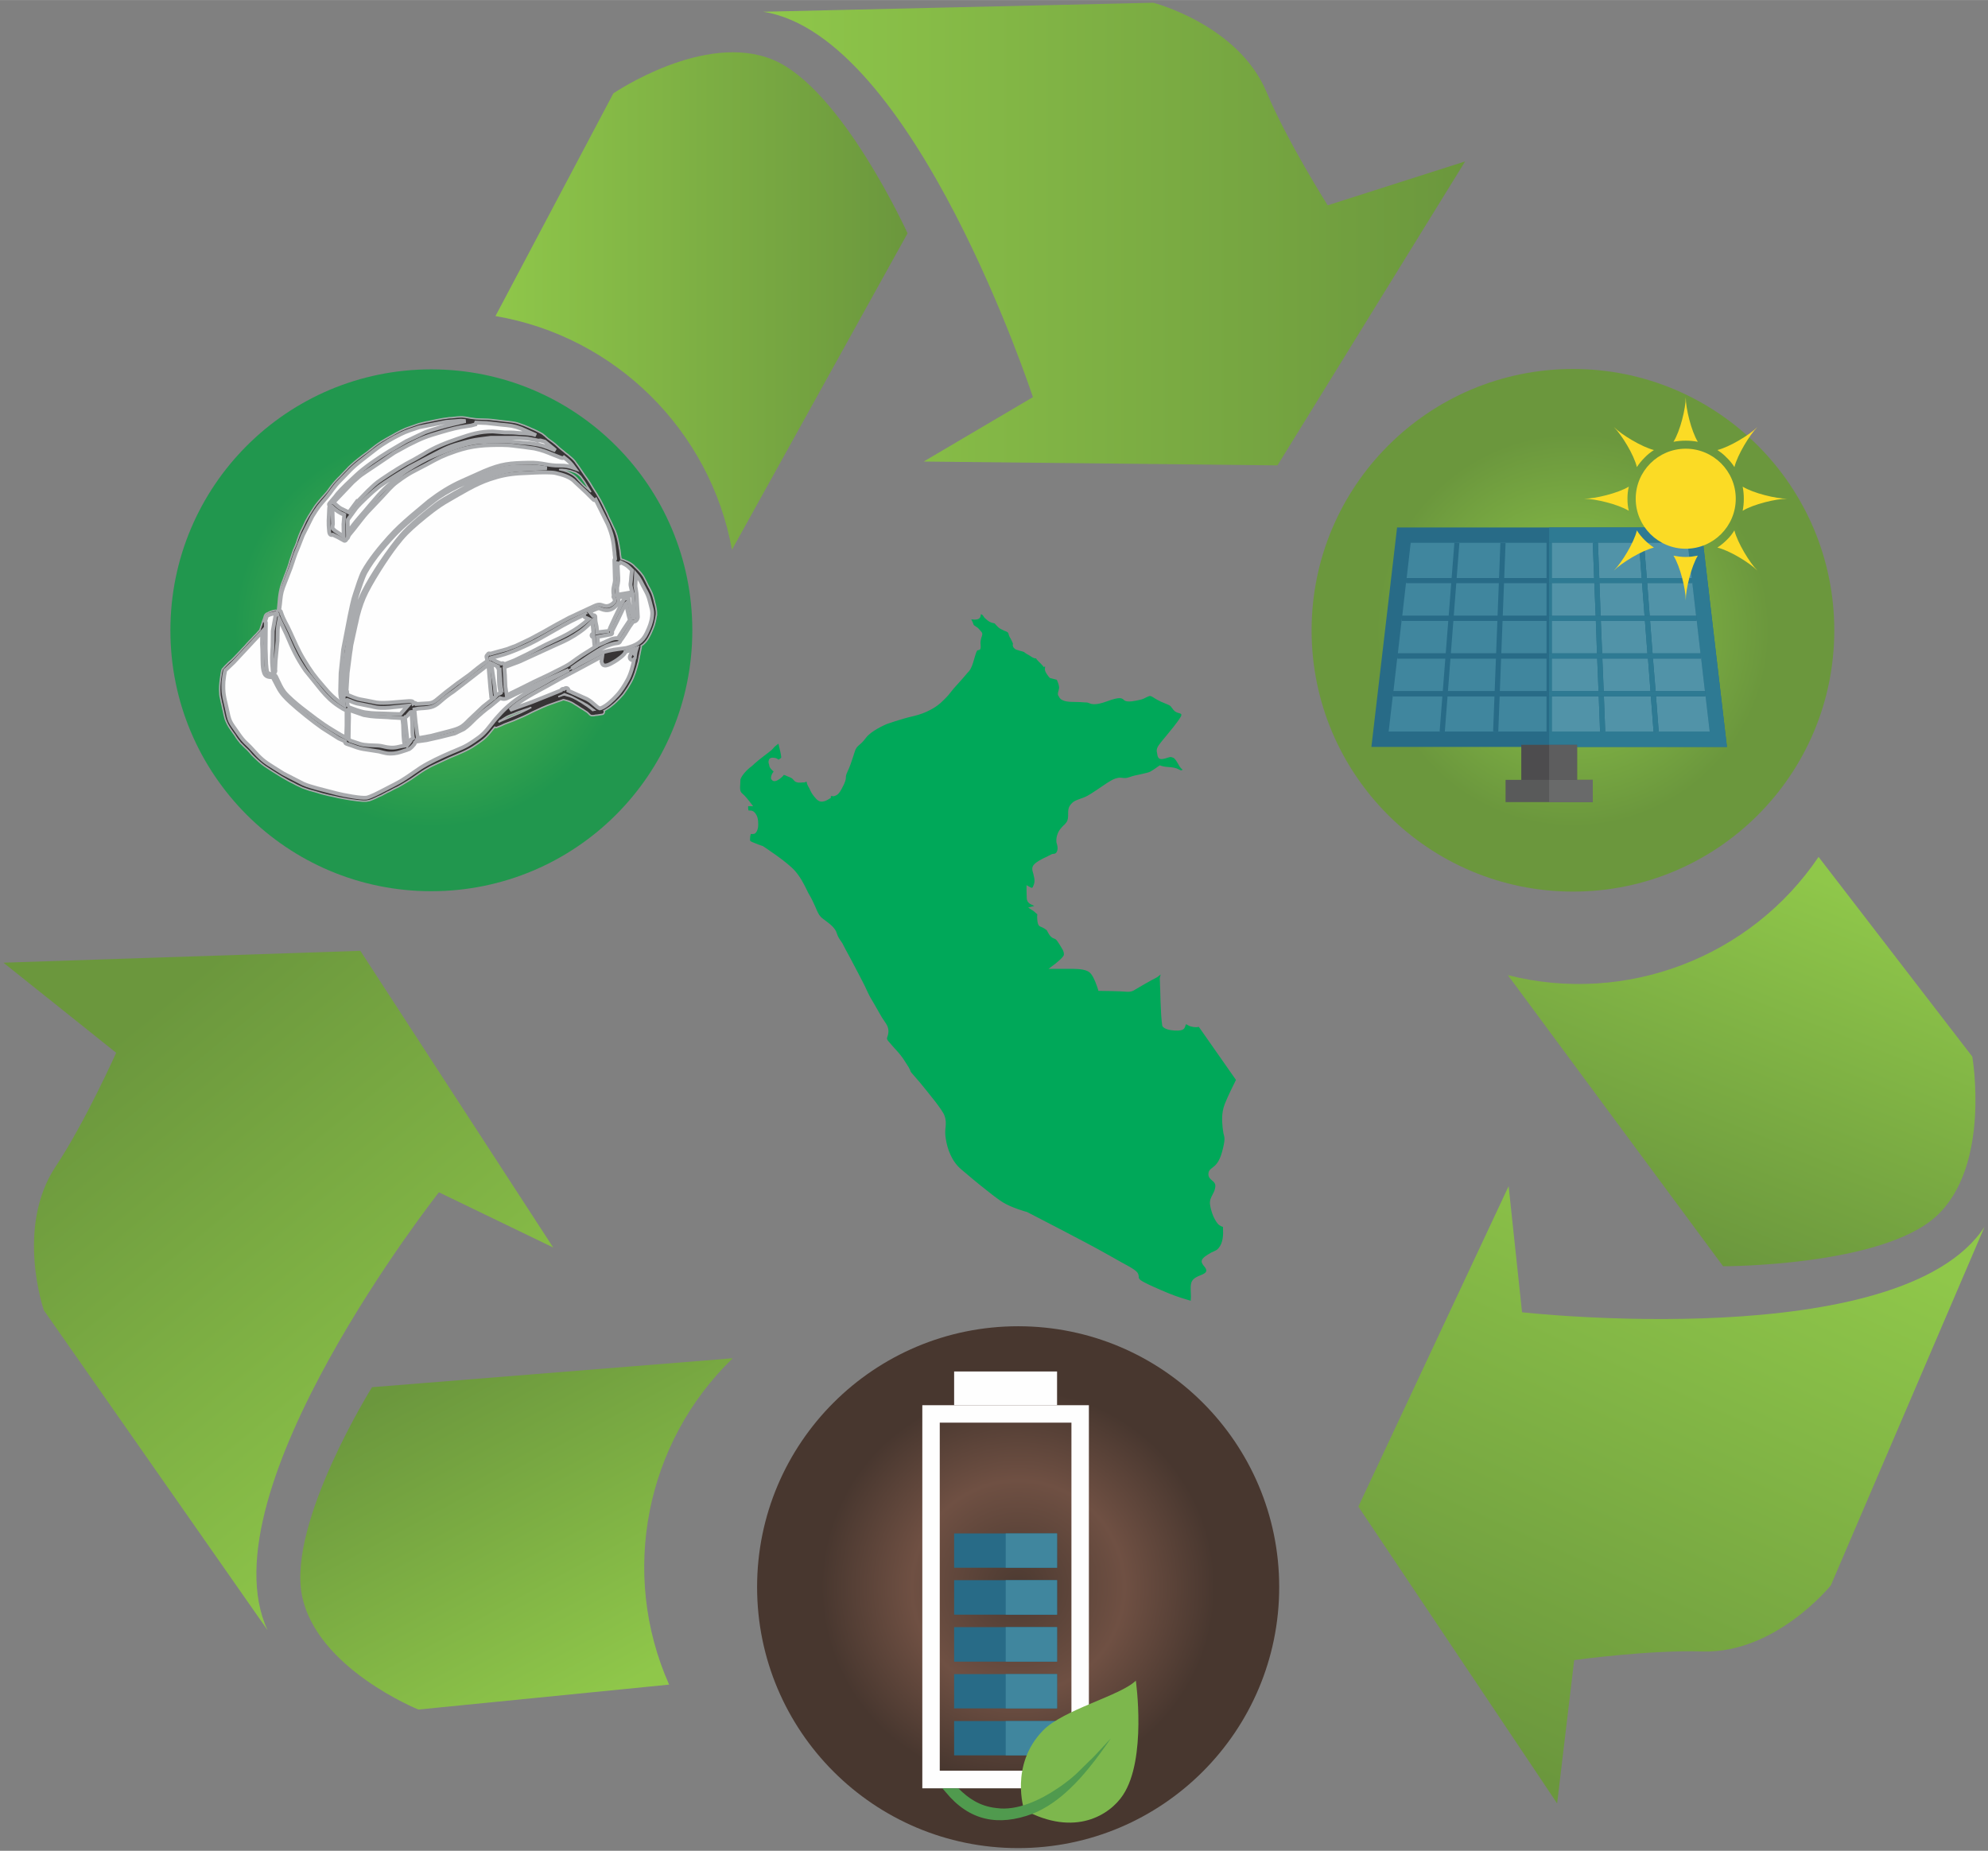 <?xml version="1.0" encoding="UTF-8"?>
<!DOCTYPE svg PUBLIC "-//W3C//DTD SVG 1.1//EN" "http://www.w3.org/Graphics/SVG/1.1/DTD/svg11.dtd">
<!-- Creator: CorelDRAW X7 -->
<svg xmlns="http://www.w3.org/2000/svg" xml:space="preserve" width="103.717mm" height="96.573mm" version="1.1" style="shape-rendering:geometricPrecision; text-rendering:geometricPrecision; image-rendering:optimizeQuality; fill-rule:evenodd; clip-rule:evenodd"
viewBox="0 0 10372 9657"
 xmlns:xlink="http://www.w3.org/1999/xlink">
 <rect x="0" y="0" width="10372" height="9657" fill="#808080" stroke="none"/>
 <defs>
  <style type="text/css">
   <![CDATA[
    .str1 {stroke:#A9ABAE;stroke-width:20}
    .str0 {stroke:#A9ABAE;stroke-width:7.62}
    .str2 {stroke:#00A859;stroke-width:7.62}
    .fil5 {fill:#FEFEFE}
    .fil15 {fill:#00A859}
    .fil17 {fill:#FEFEFE;fill-rule:nonzero}
    .fil4 {fill:#373435;fill-rule:nonzero}
    .fil14 {fill:#FBDB25;fill-rule:nonzero}
    .fil18 {fill:#7DB74D;fill-rule:nonzero}
    .fil13 {fill:#696A6A;fill-rule:nonzero}
    .fil12 {fill:#5D5D5E;fill-rule:nonzero}
    .fil9 {fill:#595A5A;fill-rule:nonzero}
    .fil8 {fill:#4D4C4E;fill-rule:nonzero}
    .fil11 {fill:#5193A8;fill-rule:nonzero}
    .fil19 {fill:#509A4E;fill-rule:nonzero}
    .fil7 {fill:#40869E;fill-rule:nonzero}
    .fil10 {fill:#2E7A93;fill-rule:nonzero}
    .fil6 {fill:#286B87;fill-rule:nonzero}
    .fil0 {fill:url(#id0)}
    .fil1 {fill:url(#id1)}
    .fil23 {fill:url(#id2)}
    .fil20 {fill:url(#id3)}
    .fil21 {fill:url(#id4)}
    .fil22 {fill:url(#id5)}
    .fil3 {fill:url(#id6)}
    .fil16 {fill:url(#id7)}
    .fil2 {fill:url(#id8)}
   ]]>
  </style>
  <linearGradient id="id0" gradientUnits="userSpaceOnUse" x1="2584.72" y1="1570.13" x2="4734.78" y2="1570.13">
   <stop offset="0" style="stop-opacity:1; stop-color:#8FC74A"/>
   <stop offset="1" style="stop-opacity:1; stop-color:#6B973D"/>
  </linearGradient>
  <linearGradient id="id1" gradientUnits="userSpaceOnUse" xlink:href="#id0" x1="3981.03" y1="1220.92" x2="7643.92" y2="1220.92">
  </linearGradient>
  <linearGradient id="id2" gradientUnits="userSpaceOnUse" xlink:href="#id0" x1="2436.41" y1="7931.09" x2="467.47" y2="5535.43">
  </linearGradient>
  <linearGradient id="id3" gradientUnits="userSpaceOnUse" xlink:href="#id0" x1="9472.4" y1="4573.74" x2="8701.7" y2="6504.68">
  </linearGradient>
  <linearGradient id="id4" gradientUnits="userSpaceOnUse" xlink:href="#id0" x1="9386.57" y1="6317.24" x2="8054.41" y2="9281.6">
  </linearGradient>
  <linearGradient id="id5" gradientUnits="userSpaceOnUse" xlink:href="#id0" x1="3154.36" y1="8854.28" x2="2235.38" y2="7153.44">
  </linearGradient>
  <radialGradient id="id6" gradientUnits="userSpaceOnUse" gradientTransform="matrix(1 -0 -0 -1 0 6577)" cx="2250.42" cy="3288.56" r="1026.75" fx="2250.42" fy="3288.56">
   <stop offset="0" style="stop-opacity:1; stop-color:#62BB51"/>
   <stop offset="1" style="stop-opacity:1; stop-color:#21974E"/>
  </radialGradient>
  <radialGradient id="id7" gradientUnits="userSpaceOnUse" gradientTransform="matrix(1 -0 -0 -1 0 16562)" cx="5312.27" cy="8281.34" r="1026.81" fx="5312.27" fy="8281.34">
   <stop offset="0" style="stop-opacity:1; stop-color:#4C3A31"/>
   <stop offset="0.541" style="stop-opacity:1; stop-color:#6F5043"/>
   <stop offset="1" style="stop-opacity:1; stop-color:#48372F"/>
  </radialGradient>
  <radialGradient id="id8" gradientUnits="userSpaceOnUse" gradientTransform="matrix(1 -0 -0 -1 0 6577)" cx="8206.84" cy="3288.55" r="1026.78" fx="8206.84" fy="3288.55">
   <stop offset="0" style="stop-opacity:1; stop-color:#8FC74A"/>
   <stop offset="1" style="stop-opacity:1; stop-color:#6B973D"/>
  </radialGradient>
 </defs>
 <g id="Capa_x0020_1">
  <g id="_2431241697712">
   <g>
    <path class="fil0" d="M2585 1649l615 -1162c0,0 476,-325 834,-175 358,150 701,905 701,905l-916 1651c-114,-623 -609,-1113 -1234,-1219z"/>
    <path class="fil1" d="M3981 61c487,-11 2036,-47 2036,-47 0,0 443,114 591,466 108,258 319,591 319,591l717 -229 -979 1586 -1846 -20 570 -336c0,0 -619,-1890 -1408,-2011z"/>
   </g>
   <path class="fil2" d="M9570 3289c0,753 -610,1363 -1363,1363 -753,0 -1364,-610 -1364,-1363 0,-753 611,-1364 1364,-1364 753,0 1363,611 1363,1364z"/>
   <path class="fil3" d="M3612 3289c0,752 -609,1361 -1362,1361 -752,0 -1361,-609 -1361,-1361 0,-753 609,-1362 1361,-1362 753,0 1362,609 1362,1362z"/>
   <g>
    <path class="fil4 str0" d="M3402 3215c-1,10 -2,19 -5,29 -3,10 -6,19 -10,29 -4,10 -8,19 -13,29 -2,5 -4,9 -6,13 -3,5 -6,9 -9,14 -3,4 -6,7 -10,11 -3,4 -7,7 -11,10 -4,3 -8,6 -12,8 -5,3 -11,6 -16,9 -9,3 -18,6 -27,9 -5,2 -11,4 -16,5 -3,1 -6,1 -10,2 -2,0 -5,1 -8,1 -11,2 -23,2 -34,4 -11,1 -22,3 -33,6 -4,1 -9,2 -14,3 -6,1 -12,3 -19,4 -5,2 -10,4 -15,6 -6,2 -11,5 -17,8 -10,4 -19,10 -29,15 -9,5 -19,10 -29,15 -4,2 -9,5 -14,8 -6,3 -11,6 -17,9 -10,6 -19,12 -29,17 -20,11 -41,22 -61,32 -10,5 -20,10 -30,15 -11,5 -21,11 -31,16 -10,6 -19,12 -29,17 -10,6 -20,11 -30,16 -20,12 -40,23 -60,34 -19,11 -37,22 -54,34 -9,6 -18,13 -27,19 -4,3 -8,6 -12,10 -4,3 -8,7 -12,11 -7,6 -14,12 -21,19 -4,4 -9,8 -13,12 -4,5 -8,9 -12,13 -7,8 -15,16 -22,25 -7,8 -13,16 -20,25 -10,13 -21,25 -31,38 -5,6 -11,12 -17,18 -3,2 -6,5 -9,7 -3,2 -5,4 -8,6 -9,7 -18,14 -28,20 -9,6 -18,12 -28,18 -18,11 -38,20 -57,28 -11,5 -23,10 -34,14 -11,5 -23,10 -34,15 -11,5 -22,10 -32,15 -11,5 -21,10 -31,15 -11,5 -22,11 -33,17 -9,6 -19,12 -29,18 -10,7 -21,14 -31,22 -9,6 -18,12 -27,18 -17,11 -33,21 -50,31 -4,3 -8,5 -12,7 -5,3 -10,5 -14,8 -9,4 -17,8 -26,12 -8,5 -17,9 -25,14 -4,2 -9,5 -13,7 -4,2 -9,5 -13,7 -8,4 -17,8 -25,12 -8,4 -16,8 -24,11 -3,1 -7,3 -10,4 -4,1 -8,2 -12,3 -8,1 -17,0 -25,0 -11,-1 -21,-2 -31,-4 -11,-1 -22,-3 -32,-5 -11,-2 -22,-4 -33,-6 -11,-2 -21,-4 -32,-7 -11,-2 -22,-5 -34,-8 -12,-3 -24,-5 -35,-8 -12,-4 -23,-7 -35,-11 -11,-3 -23,-6 -34,-9 -11,-4 -22,-8 -33,-12 -2,-1 -4,-2 -6,-3 -18,-7 -34,-16 -51,-25 -9,-4 -17,-9 -26,-13 -8,-5 -17,-10 -26,-15 -8,-5 -16,-10 -23,-15 -8,-5 -17,-10 -25,-15 -9,-6 -18,-11 -27,-17 -8,-5 -15,-10 -23,-16 -5,-4 -10,-8 -15,-13 -6,-5 -11,-10 -17,-16 -5,-5 -11,-11 -16,-16 -5,-5 -9,-11 -14,-16 -5,-6 -11,-12 -16,-17 -5,-5 -11,-10 -16,-15 -5,-5 -10,-10 -15,-16 -5,-5 -9,-10 -14,-16 -5,-6 -9,-13 -14,-20 -5,-7 -11,-15 -16,-22 -5,-8 -11,-15 -16,-23 -5,-7 -9,-15 -12,-23 -2,-5 -4,-10 -6,-16 -2,-6 -3,-12 -5,-18 -3,-12 -5,-24 -7,-36 -3,-11 -5,-23 -8,-35 -2,-11 -5,-22 -6,-33 -2,-11 -2,-22 -3,-34 0,-10 1,-21 1,-32 1,-6 1,-11 2,-16 0,-3 1,-6 1,-9 0,-1 0,-2 1,-3 0,-1 0,-3 0,-5 0,1 0,1 0,2 0,-1 0,-1 0,-2 0,-1 0,-2 1,-2 0,-4 1,-8 1,-12 1,-3 1,-6 2,-9 0,-1 0,-1 1,-2 6,-7 14,-14 21,-21 8,-7 16,-14 24,-22 8,-7 15,-15 22,-23 8,-8 15,-16 23,-24 8,-9 16,-17 23,-26 8,-9 16,-18 24,-27 16,-18 33,-35 50,-52 2,-3 4,-5 6,-7 0,4 0,7 0,11 -1,17 -1,35 -1,53 1,17 2,35 2,53 1,17 0,34 1,52 0,5 1,11 2,17 0,6 1,12 3,19 1,3 2,7 3,10 1,2 2,4 3,6 1,2 2,3 3,5 3,3 6,5 10,7 3,1 6,2 9,3 3,0 5,1 8,1 3,0 6,0 10,0 0,1 1,1 2,1 0,0 0,0 0,0 1,1 2,2 3,3 3,4 5,9 7,14 2,4 4,8 6,12 4,8 7,16 11,23 8,16 19,30 30,44 3,3 6,6 8,9 3,3 6,6 10,10 6,6 12,11 18,17 13,12 26,23 39,34 7,6 15,12 22,17 7,6 13,12 20,18 7,5 14,11 22,16 7,6 13,11 21,17 7,5 14,10 22,16 6,5 13,10 20,15 14,10 29,19 44,28 6,4 13,9 20,13 7,4 13,9 21,13 7,4 15,7 22,10 4,2 8,3 11,5 -1,6 2,11 8,13 10,3 19,7 29,10 8,3 15,6 23,8 8,3 17,6 25,8 10,2 19,3 28,4 3,1 5,1 7,1 9,2 17,3 25,4 7,1 14,1 20,2 4,1 8,2 12,3 4,1 9,2 13,3 8,2 16,4 24,6 10,1 20,2 30,1 4,0 8,0 12,0 5,-1 11,-1 16,-2 8,-2 17,-5 25,-8 4,-1 8,-2 12,-4 5,-1 9,-3 14,-4 1,0 2,-1 3,-2 0,0 0,0 1,0 1,1 2,0 3,0 1,-1 3,-1 4,-2 3,-1 5,-3 7,-5 3,-2 6,-5 9,-8 5,-5 9,-10 13,-16 1,-1 2,-2 2,-4 0,-1 0,-1 0,-2 0,0 0,-1 1,-1 0,0 1,0 2,-1 2,0 3,-1 4,-2 1,0 1,-1 2,-1 5,-1 11,-2 16,-3 9,-1 19,-2 28,-3 2,0 4,0 7,-1 2,0 4,0 6,-1 4,0 9,-1 13,-2 17,-4 35,-9 52,-13 18,-4 35,-8 52,-13 4,-1 8,-2 12,-3 4,-1 8,-2 12,-3 9,-3 17,-7 26,-11 8,-3 15,-7 22,-12 8,-5 15,-11 22,-17 6,-6 13,-12 19,-18 7,-6 13,-13 19,-19 10,-9 20,-18 30,-27 10,-8 19,-16 29,-24 6,-4 12,-9 19,-14 7,-5 14,-10 21,-15 6,-5 12,-10 18,-16 3,-2 6,-5 9,-8 1,-1 2,-2 3,-3 2,1 5,1 7,2 2,0 4,1 5,1 3,1 7,1 10,1 5,0 10,-2 14,-4 4,-1 8,-3 11,-5 7,-3 14,-7 21,-10 3,-2 6,-4 10,-6 3,-1 6,-3 10,-4 15,-7 31,-14 47,-21 8,-4 16,-7 23,-11 8,-4 16,-8 23,-11 13,-6 25,-12 38,-17 16,-7 32,-14 48,-21 16,-7 32,-15 49,-22 8,-4 16,-7 24,-11 8,-4 16,-7 24,-11 7,-4 14,-9 21,-14 7,-5 14,-11 22,-16 6,-5 13,-10 20,-15 8,-5 15,-10 23,-14 7,-5 14,-9 21,-14 8,-5 15,-10 22,-14 10,-6 20,-13 30,-19 9,-5 19,-10 30,-15 8,-3 17,-6 25,-9 4,-1 9,-3 13,-4 4,-1 8,-2 11,-3 2,0 5,0 7,0 1,0 2,0 3,-1 3,0 6,0 8,-1 3,-2 5,-4 6,-6 1,-2 2,-4 2,-5 4,-5 7,-10 11,-15 4,-6 9,-14 14,-21 4,-7 8,-14 13,-21 4,-7 8,-14 13,-21 4,-6 8,-12 13,-18 1,-1 1,-2 1,-3 2,0 4,0 6,-1 5,-1 10,-4 13,-7 2,-2 3,-4 4,-6 2,-4 3,-7 3,-10 1,-5 1,-10 0,-14 0,-9 0,-17 -1,-25 -1,-18 -3,-36 -4,-54 -1,-10 -1,-21 -2,-31 1,-1 1,-3 0,-5 0,-1 0,-1 -1,-2 0,-5 -1,-10 -2,-15 -1,-6 -2,-11 -3,-16 -1,-3 -1,-5 -1,-8 0,-3 1,-6 1,-9 1,-6 2,-12 2,-18 0,-7 0,-13 1,-20 0,-2 0,-4 0,-6 2,3 4,5 6,8 5,7 10,13 14,20 5,9 9,17 14,26 4,8 8,16 12,23 3,5 5,9 7,13 3,4 5,9 7,13 3,7 5,14 7,21 2,4 3,8 4,12 1,4 2,8 3,12 2,8 4,16 6,24 2,7 4,14 5,21 0,4 0,8 0,12 0,5 0,9 -1,13zm23 -13l0 -2c0,-2 0,-3 0,-5 0,-5 -1,-11 -2,-17 -1,-6 -2,-11 -3,-17 -3,-11 -6,-22 -8,-33 -3,-11 -6,-22 -10,-32 -3,-6 -5,-12 -8,-17 -2,-5 -5,-10 -8,-15 -5,-9 -10,-19 -14,-28 -5,-9 -10,-19 -15,-29 -4,-5 -7,-10 -11,-15 -5,-6 -10,-12 -15,-17 -4,-4 -8,-8 -12,-12 -5,-5 -10,-9 -14,-14 -5,-4 -10,-8 -15,-11 -6,-4 -11,-6 -17,-9 -6,-2 -12,-5 -18,-8 -5,-1 -10,-3 -15,-5 0,-3 -1,-5 -1,-7 -1,-4 -1,-8 -2,-12 -1,-9 -2,-18 -3,-27 -2,-8 -3,-15 -4,-23 -2,-8 -3,-17 -5,-26 -2,-8 -4,-17 -6,-25 -3,-9 -6,-17 -9,-26 -4,-8 -7,-16 -11,-23 -4,-8 -7,-15 -10,-22 -4,-8 -8,-16 -12,-24 -3,-8 -7,-15 -10,-23 -4,-8 -8,-16 -12,-24 -4,-8 -7,-16 -11,-23 -4,-8 -8,-15 -12,-23 -4,-7 -9,-15 -13,-22 -4,-7 -8,-14 -13,-21 -5,-7 -9,-15 -14,-22 -4,-7 -9,-15 -13,-22 -5,-7 -9,-14 -14,-21 -5,-7 -10,-14 -15,-21 -5,-7 -10,-15 -15,-22 -5,-8 -10,-15 -15,-22 -5,-6 -9,-13 -14,-19 -2,-4 -5,-7 -7,-10 -3,-3 -5,-6 -8,-9 -6,-6 -12,-11 -18,-16 -6,-6 -13,-11 -20,-16 -8,-7 -15,-13 -23,-19 -4,-3 -8,-7 -12,-10 -4,-3 -7,-7 -11,-10 -3,-3 -7,-6 -10,-9 -5,-4 -10,-8 -14,-11 -8,-6 -16,-12 -25,-18 -2,-3 -5,-5 -8,-7 -3,-3 -6,-7 -10,-9 -3,-3 -7,-6 -11,-9 -3,-2 -7,-4 -11,-6 -7,-4 -15,-7 -22,-11 -8,-4 -15,-7 -23,-10 -8,-4 -17,-8 -25,-11 -8,-4 -17,-7 -26,-10 -7,-3 -15,-5 -23,-8 -8,-2 -17,-4 -25,-5 -14,-2 -28,-4 -42,-5 -14,-2 -28,-3 -42,-5 -19,-2 -39,-5 -59,-5 -11,0 -22,-1 -34,-1 -10,0 -20,-1 -30,-3 -9,-1 -17,-2 -26,-4 -9,-2 -19,-3 -29,-4 -2,0 -4,0 -6,0l0 0 -2 0c-6,0 -12,1 -19,1 -9,1 -18,2 -27,3 -10,0 -20,1 -30,3 -9,1 -18,2 -27,4 -18,3 -36,7 -54,11 -9,2 -17,4 -26,5 -8,2 -17,4 -25,6 -9,2 -18,5 -26,8 -9,3 -17,6 -26,9 -8,3 -17,6 -25,9 -9,4 -18,8 -27,12 -17,8 -32,17 -48,26 -18,10 -37,20 -54,31 -10,6 -19,13 -28,19 -9,7 -18,14 -27,21 0,0 1,0 1,0 -14,11 -29,22 -43,32 -15,12 -30,23 -44,35 -7,6 -13,12 -20,18 -7,6 -13,12 -19,19 -13,13 -25,26 -37,39 -5,5 -11,10 -16,16 -6,6 -12,13 -18,20 -5,6 -10,12 -15,19 -5,7 -10,14 -15,21 -6,7 -11,13 -17,20 -6,7 -12,13 -18,20 -12,14 -24,28 -35,44 -5,8 -10,16 -15,24 -5,8 -10,16 -15,24 -5,8 -9,17 -14,25 -4,9 -8,17 -12,26 -4,8 -8,16 -12,24 -4,9 -7,17 -11,26 -3,8 -6,16 -9,25 -1,4 -3,9 -4,14 -2,4 -4,8 -5,12 -4,8 -7,17 -11,25 -3,9 -6,18 -9,27 -3,9 -6,17 -9,26 -2,9 -5,18 -8,27 -3,9 -6,17 -9,25 -3,9 -6,17 -10,26 -3,8 -6,17 -9,25 -4,9 -7,18 -10,27 -3,10 -6,21 -8,32 -2,11 -4,22 -5,33 -1,11 -2,22 -3,33 -1,11 -2,21 -3,31 -1,1 -2,2 -3,4 0,0 0,0 0,0 -2,-2 -3,-3 -5,-3 0,0 -1,0 -1,0 -7,1 -15,2 -23,5 -7,2 -14,5 -20,9 -2,0 -3,1 -5,2 0,0 -1,1 -2,1 -2,2 -5,4 -6,6 -3,4 -4,9 -5,13 -2,7 -4,13 -7,20 -2,7 -4,13 -6,20 -3,8 -5,16 -8,24 0,1 0,2 0,2 -7,7 -13,14 -19,21 -9,8 -17,17 -25,26 -8,8 -16,16 -24,25 -8,9 -15,18 -24,26 -7,8 -15,17 -23,25 -8,8 -15,16 -23,24 -4,4 -8,8 -11,11 -4,4 -8,7 -12,10 -8,8 -16,16 -24,24 -2,2 -4,4 -5,6 -2,2 -4,4 -6,6 -2,3 -3,7 -4,11 -1,3 -1,6 -2,9 -2,12 -3,23 -5,34 -3,24 -5,48 -3,72 0,11 2,22 5,33 2,10 4,21 7,31 2,11 4,21 7,32 2,12 5,23 8,35 3,11 8,21 13,32 5,10 11,18 17,27 7,10 13,19 20,28 6,10 12,19 19,28 4,5 8,9 11,14 5,4 9,9 13,13 8,8 16,16 24,23 8,8 16,17 23,26 9,9 18,18 27,26 17,16 35,31 55,43 10,7 20,13 31,20 10,6 20,12 29,18 10,6 19,12 29,17 10,6 20,12 30,17 11,5 21,10 31,16 11,5 21,10 32,15 11,4 22,8 34,12 10,3 22,6 33,9 11,3 22,7 33,10 12,3 24,6 36,9 11,2 22,5 34,7 11,3 21,5 32,7 11,2 22,4 33,6 12,2 23,4 34,5 12,2 23,3 35,4 6,1 12,1 19,1l0 0c4,0 7,0 10,0 6,-1 11,-2 17,-3 5,-2 10,-4 16,-6 10,-4 20,-9 30,-14 11,-4 21,-9 31,-15 5,-2 10,-5 15,-8 6,-2 11,-5 17,-8 10,-6 21,-11 31,-16 5,-2 10,-4 14,-7 6,-3 11,-6 16,-9 10,-6 20,-12 30,-18 11,-6 21,-13 31,-20 19,-13 38,-27 58,-39 11,-6 21,-12 32,-18 10,-5 21,-10 32,-15 21,-10 43,-20 65,-30 10,-4 21,-9 31,-13 20,-9 41,-17 60,-27 21,-10 40,-23 59,-36 9,-6 18,-13 27,-20 8,-7 16,-14 23,-22 7,-8 14,-16 21,-25 5,-6 9,-11 14,-17 0,0 0,0 1,0 2,2 5,2 8,2 8,-3 16,-6 23,-9 7,-3 13,-6 19,-9 16,-6 32,-12 48,-18 17,-7 34,-15 51,-22 15,-7 30,-14 45,-22 16,-7 32,-15 48,-22 3,-2 6,-3 9,-4 15,-7 31,-13 46,-18 9,-3 17,-6 25,-9 8,-3 16,-5 24,-8 3,-1 7,-3 10,-4 1,0 1,0 2,0 0,0 1,0 2,0 11,3 23,6 34,11 10,4 19,10 28,16 3,2 6,3 10,6 3,2 6,4 9,6 6,4 12,8 18,11 6,4 12,8 18,12 2,1 5,3 7,5 3,3 5,5 8,8 2,2 4,4 7,6 3,2 6,2 10,2 1,0 3,0 4,0 4,0 8,-1 12,-2 6,0 12,-1 18,-2 6,-1 12,-2 19,-3 2,0 4,-1 5,-3 3,-3 4,-6 4,-10 0,-2 0,-4 -1,-6 3,-1 6,-3 9,-5 7,-4 15,-9 22,-14 7,-6 14,-11 21,-17 7,-6 14,-13 20,-19 6,-6 12,-12 18,-19 3,-4 7,-7 10,-11 3,-4 6,-9 9,-13 10,-14 20,-29 28,-44 5,-8 8,-15 12,-23 4,-9 8,-18 11,-28 2,-4 3,-8 4,-12 1,-5 3,-9 4,-13 3,-8 5,-17 7,-25 3,-9 5,-17 6,-26 1,-4 2,-8 2,-12 1,-4 2,-9 3,-13 1,-7 2,-13 4,-20 0,-3 1,-6 2,-9 0,-2 0,-4 1,-5 0,-1 0,-2 0,-2 1,-3 1,-5 0,-8 3,-2 6,-5 10,-7 4,-4 9,-8 13,-13 4,-4 7,-9 10,-13 4,-5 6,-10 9,-15 5,-9 10,-19 14,-29 2,-5 4,-10 6,-14 2,-5 4,-11 6,-16 3,-11 6,-22 8,-33 1,-5 2,-11 3,-17 0,-3 1,-5 1,-8 0,-1 0,-2 0,-3zm-107 192c-2,8 -4,16 -5,24 -1,0 -1,-1 -1,-1 0,-1 0,-2 0,-3 -1,-2 -3,-5 -6,-6 -1,-1 -3,-2 -5,-2 -1,0 -2,1 -3,1 -2,0 -5,2 -6,5 -2,3 -3,7 -5,10 -1,4 -2,8 -1,11 1,5 4,9 9,10 4,1 8,1 11,-2 1,0 2,-1 3,-2 0,2 -1,4 -1,5 -2,9 -4,18 -7,27 -2,10 -5,19 -8,29 -1,5 -3,10 -5,15 -1,4 -3,8 -4,12 -3,7 -7,15 -11,22 -4,8 -8,15 -13,23 -9,14 -18,28 -29,42 -4,5 -8,10 -13,15 -5,5 -10,10 -15,15 -4,5 -9,10 -14,14 -5,4 -10,9 -15,13 -6,4 -12,9 -18,13 -6,4 -12,7 -19,10 -2,1 -4,2 -6,2 -1,0 -1,0 -2,0 0,0 0,0 0,0 -5,-2 -10,-5 -15,-9 -6,-5 -12,-10 -18,-15 -4,-4 -8,-7 -12,-10 -1,-2 -3,-3 -5,-4 -2,-2 -4,-3 -6,-4 -4,-3 -8,-5 -11,-7 -4,-2 -8,-4 -12,-6 -8,-4 -16,-8 -24,-12 -13,-7 -27,-13 -41,-18 -6,-3 -12,-5 -19,-7 1,-3 0,-6 -1,-9 -2,-2 -5,-4 -8,-5 -1,0 -2,-1 -3,-1 -2,0 -4,1 -6,2 -2,1 -4,2 -6,4 -1,-1 -1,-1 -1,-1 -3,-1 -6,0 -9,1 -2,2 -4,4 -5,7 -4,2 -9,4 -13,6 -15,6 -30,12 -44,17 -16,7 -31,13 -47,20 -7,3 -15,6 -23,9 -8,3 -17,6 -25,9 -17,6 -33,11 -49,17 -16,5 -32,11 -47,17 -6,3 -12,5 -18,7 4,-3 7,-6 11,-9 4,-4 8,-8 13,-11 8,-7 16,-13 24,-19 10,-7 20,-13 29,-20 19,-12 39,-23 58,-34 20,-11 41,-22 61,-33 10,-6 20,-12 30,-18 9,-5 19,-10 29,-15 20,-10 39,-19 58,-29 10,-5 19,-10 29,-16 9,-5 19,-10 28,-16 9,-5 19,-11 29,-16 9,-5 19,-10 28,-16 9,-5 19,-10 28,-15 8,-5 17,-9 26,-13 -2,7 -3,15 -4,23 0,1 0,3 1,4 -1,0 -1,1 -1,1 0,2 0,4 1,6 0,1 1,1 1,2 1,1 1,2 2,3 0,1 1,2 1,3 1,1 2,2 3,3 3,2 7,4 10,4 4,0 7,0 10,-1 3,-1 7,-2 10,-4 2,-1 4,-2 7,-3 3,-2 7,-4 10,-6 4,-2 8,-4 13,-7 7,-4 14,-9 21,-14 6,-4 12,-9 18,-14 3,-3 5,-5 8,-8 3,-3 6,-6 9,-10 0,-2 1,-3 1,-5 1,0 2,0 4,0 5,-1 11,-3 16,-5 10,-3 20,-6 29,-9 3,-2 6,-3 9,-4 -1,3 -2,7 -3,11zm-217 311c-3,1 -6,1 -9,2 -5,-5 -11,-9 -16,-13 -4,-3 -8,-6 -12,-9 -4,-3 -8,-5 -11,-7 -7,-5 -14,-9 -21,-14 -7,-4 -15,-8 -22,-13 -6,-3 -11,-6 -17,-9 -6,-3 -13,-5 -19,-8 -4,-1 -7,-2 -11,-3 -4,-1 -7,-2 -11,-3 -2,-1 -4,-2 -6,-2 0,0 0,0 0,0 -3,0 -6,0 -9,1 -2,0 -4,1 -6,2 -4,2 -8,3 -12,4 -2,1 -4,2 -6,2 5,-2 10,-4 15,-6 6,-3 12,-6 17,-9 13,5 25,9 37,14 15,8 31,16 46,24 8,4 16,8 24,13 7,3 15,8 21,13 1,0 2,1 3,2 7,6 15,11 22,17 1,0 3,1 4,2 -1,0 -1,0 -1,0zm-352 -2c-21,11 -42,20 -64,29 -14,6 -29,12 -43,18 -7,3 -14,6 -21,9 -6,3 -13,6 -20,9 3,-3 5,-6 8,-9 2,0 5,-1 6,-2 7,-5 14,-9 22,-14 7,-4 14,-8 22,-11 8,-3 16,-6 24,-9 8,-4 16,-7 24,-10 17,-6 34,-12 51,-17 4,-2 9,-4 14,-5 -8,4 -16,8 -23,12zm-1363 -469c2,-5 3,-11 5,-16 0,-1 1,-2 2,-3 0,0 0,-1 1,-1 3,-2 7,-4 10,-6 5,-2 10,-3 15,-5 5,-1 11,-2 16,-3 2,0 3,0 4,0 1,0 2,0 2,-1 1,0 2,0 3,-1 1,2 2,4 3,6 -2,1 -4,1 -5,2 -1,0 -2,1 -2,2 -2,1 -3,3 -3,5 -3,8 -5,16 -6,24 -2,9 -3,18 -5,26 -1,10 -2,19 -3,29 0,9 0,18 0,27 0,17 0,35 -1,52 0,8 -1,17 -2,25 0,9 -1,18 -1,26 0,7 0,14 0,21 0,6 0,12 1,19 0,7 0,14 1,21 0,3 0,6 1,9 0,2 0,4 0,5 0,1 0,2 0,3 1,1 1,2 1,3 0,1 1,3 2,4 0,2 3,3 5,3 2,0 5,-2 5,-5 1,0 1,-1 1,-2 0,-1 0,-2 1,-3 0,-1 0,-3 -1,-4 0,-3 0,-5 0,-7 0,-5 1,-9 1,-13 0,-10 1,-19 1,-28 1,-17 3,-35 5,-52 1,-9 2,-17 3,-26 1,-9 1,-17 2,-26 0,-18 0,-35 1,-53 0,-8 1,-15 2,-23 1,-8 2,-16 3,-24 1,-4 2,-8 3,-12 0,-1 0,-1 0,-1 3,6 6,13 8,19 8,16 17,31 24,46 2,5 4,10 6,15 0,-1 0,-1 -1,-2 8,17 15,34 22,51 7,16 15,32 23,48 8,16 16,31 26,45 9,15 18,30 28,45 11,15 21,30 33,44 11,13 22,27 34,40 5,7 11,14 17,20 6,7 12,14 18,20 12,13 25,26 39,38 5,5 11,9 17,13 6,4 11,8 17,12 6,4 11,7 17,11 3,2 5,3 8,5 4,2 8,4 12,5 1,0 2,0 3,0 0,7 0,14 1,20 0,6 0,12 0,18 0,4 0,8 0,11 0,4 0,7 0,11 0,6 -1,13 -1,20 -1,13 -2,26 -2,39 0,8 0,16 0,24 -2,-2 -4,-3 -7,-4 -7,-3 -15,-7 -22,-11 -7,-4 -14,-9 -22,-13 -7,-4 -14,-8 -21,-13 -7,-4 -14,-8 -22,-13 -7,-4 -14,-9 -21,-14 -7,-5 -14,-10 -21,-15 -7,-5 -15,-10 -22,-16 -6,-4 -12,-9 -18,-14 -7,-4 -13,-9 -19,-14 -7,-5 -14,-11 -20,-16 -7,-5 -13,-10 -20,-15 -13,-11 -27,-22 -39,-33 -7,-6 -13,-11 -20,-17 -6,-6 -12,-12 -17,-18 -4,-4 -7,-8 -11,-12 -5,-7 -9,-13 -14,-20 -4,-8 -8,-16 -12,-24 -3,-8 -7,-16 -11,-23 -2,-5 -4,-10 -7,-14 -1,-2 -3,-4 -4,-6 -2,-3 -5,-4 -8,-5 -4,-2 -9,-2 -14,-2 0,0 0,0 -1,-1 -3,0 -6,-1 -9,-2 -1,0 -3,-1 -4,-2 -1,-1 -2,-2 -2,-3 -1,-1 -2,-2 -3,-3 -2,-6 -3,-13 -4,-19 -1,-8 -2,-16 -2,-25 -1,-8 -1,-17 -1,-26 0,-9 0,-18 0,-27 -1,-9 -1,-17 -2,-26 -1,-17 -1,-34 -1,-52 0,-18 0,-37 1,-55 0,-9 0,-18 1,-28 0,-2 -2,-5 -4,-7 1,-2 2,-5 3,-7zm75 -83c1,-12 2,-23 3,-34 1,-4 2,-8 2,-12 1,-5 3,-10 4,-15 2,-9 4,-17 7,-25 6,-18 13,-36 20,-53 4,-8 7,-17 10,-25 4,-9 7,-17 10,-25 7,-18 12,-36 18,-54 2,-5 3,-10 5,-15 2,-6 5,-12 7,-17 3,-6 5,-13 8,-19 2,-4 3,-7 5,-11 2,-4 3,-8 4,-12 3,-7 5,-13 8,-20 2,-7 5,-14 8,-21 5,-13 11,-26 17,-38 3,-6 6,-12 9,-18 4,-7 7,-14 11,-21 4,-7 8,-14 12,-21 4,-6 8,-12 11,-18 4,-6 8,-13 13,-19 2,-4 4,-7 6,-10 2,-3 4,-5 6,-7 12,-16 25,-31 39,-46 6,-8 13,-16 19,-24 6,-9 12,-17 18,-25 5,-7 11,-14 16,-20 6,-7 12,-13 18,-19 7,-7 13,-13 19,-19 6,-7 12,-13 18,-19 6,-7 11,-13 18,-19 6,-6 13,-13 20,-19 13,-11 27,-22 41,-33 12,-9 24,-18 35,-27 13,-10 25,-20 37,-29 5,-4 10,-8 16,-12 6,-4 12,-9 19,-13 12,-8 24,-15 37,-22 12,-7 25,-14 38,-21 6,-3 12,-6 18,-9 6,-4 13,-7 19,-9 9,-4 17,-7 26,-10 8,-3 16,-5 25,-8 8,-4 17,-7 26,-9 8,-3 17,-5 26,-7 35,-7 70,-15 105,-20 3,0 7,-1 10,-1 18,-2 35,-3 52,-5 8,0 17,-1 25,-1 7,0 15,1 23,2 0,0 1,0 1,0 -5,1 -11,2 -16,4 -8,2 -16,4 -25,6 -4,1 -7,2 -11,3 -3,0 -5,1 -8,1 -8,2 -16,4 -24,6 -9,2 -18,4 -26,7 -17,4 -35,9 -52,14 -8,3 -17,6 -25,8 -8,3 -16,6 -24,9 -17,7 -34,14 -50,22 -17,8 -33,16 -49,25 -15,7 -30,17 -44,25 -16,9 -31,18 -46,28 -15,9 -30,19 -45,29 -14,9 -28,19 -42,29 -8,5 -15,11 -23,16 -7,5 -14,10 -21,15 -7,6 -14,12 -21,18 -7,5 -13,11 -20,18 -6,5 -12,11 -18,17 -6,6 -13,12 -19,18 -5,5 -10,10 -15,15 -3,3 -7,6 -10,9 -6,6 -11,11 -17,17 -3,3 -6,6 -8,9 -3,4 -6,7 -9,10 -3,4 -6,8 -9,12 -2,2 -4,4 -5,6 -10,11 -19,23 -29,34 -1,1 -2,3 -2,5 0,2 1,4 2,5 1,1 2,1 3,2 -1,1 -2,2 -2,3 -1,5 -1,11 -2,16 0,5 0,9 0,14 -1,8 -2,17 -2,25 0,9 -1,17 -1,26 0,4 0,9 0,13 0,5 0,9 1,13 0,4 0,7 1,10 0,0 0,1 0,1 0,2 0,3 0,5 1,2 1,5 1,8 0,2 1,4 1,7 1,2 2,4 2,5 1,1 2,2 3,3 1,1 2,2 3,2 3,2 7,2 10,0 0,0 0,0 0,0 9,5 17,9 26,13 0,0 0,0 1,0 0,0 0,0 0,0 7,5 15,9 22,13 2,1 4,2 6,3 1,0 1,0 1,0 0,0 0,0 0,0 1,1 1,1 2,2 1,0 3,1 4,1 2,0 4,-1 6,-3 1,0 1,-1 2,-2 1,-1 2,-3 3,-5 1,0 1,-1 1,-1 0,-1 1,-1 1,-1 2,-1 4,-3 5,-6 0,-1 0,-2 1,-3 0,-1 0,-2 0,-3 0,-1 0,-1 0,-1 1,-2 3,-3 4,-5 1,-2 2,-3 4,-5 3,-5 7,-10 11,-15 4,-4 8,-9 12,-13 8,-10 16,-21 24,-31 7,-10 14,-19 22,-28 7,-9 15,-18 23,-27 9,-9 18,-18 26,-27 8,-9 17,-18 25,-27 9,-9 17,-17 25,-26 8,-8 15,-17 23,-25 8,-9 17,-18 25,-27 8,-7 15,-13 22,-20 3,-2 7,-5 10,-7 8,-6 16,-12 24,-17 8,-6 16,-12 24,-17 9,-5 17,-10 26,-15 8,-5 17,-9 26,-14 9,-5 17,-9 26,-14 9,-4 17,-9 26,-13 9,-5 17,-10 26,-15 6,-3 12,-6 18,-9 6,-3 12,-6 18,-9 12,-6 24,-11 36,-16 5,-2 9,-4 13,-6 5,-1 10,-3 15,-5 9,-3 18,-7 28,-10 19,-6 38,-12 58,-16 8,-2 17,-4 26,-5 8,-2 17,-3 26,-5 9,-1 18,-2 28,-3 10,-1 20,-1 30,-2 9,0 19,-1 29,-1 10,0 20,0 30,0 6,0 11,0 17,0 7,0 13,0 19,0 7,1 13,1 20,2 14,1 28,3 42,5 9,1 18,2 26,3 9,1 17,1 25,2 5,1 10,2 15,3 6,1 12,2 18,3 12,3 23,5 35,9 12,4 23,7 34,12 11,4 22,8 33,13 9,3 19,7 29,11 2,1 4,2 7,3 3,1 7,2 11,2 2,0 4,-1 6,-3 3,3 7,5 10,8 5,4 9,8 14,12 4,4 8,8 12,12 4,4 7,8 10,12 3,3 5,7 8,11 -6,-2 -12,-4 -17,-6 -6,-1 -12,-3 -19,-4 -6,-1 -13,-2 -20,-3 -7,0 -13,0 -20,0 -6,0 -13,0 -19,0 -4,0 -9,0 -13,-1 -4,0 -8,-1 -12,-1 -6,-1 -13,-2 -19,-3 -7,-2 -14,-3 -20,-4 -7,-1 -14,-3 -21,-3 -7,-1 -13,-2 -19,-2 -7,-1 -13,-1 -20,-1 -2,0 -4,0 -7,0 -4,0 -8,0 -13,0 -13,0 -26,0 -40,1 -13,0 -26,1 -38,2 -14,1 -28,3 -42,5 -12,2 -25,5 -37,9 -13,3 -25,8 -38,12 -13,5 -26,10 -38,15 -13,5 -26,11 -39,17 -12,5 -24,11 -36,16 -13,6 -26,12 -39,18 -24,11 -48,24 -72,37 -11,6 -22,13 -33,20 -12,7 -23,15 -34,23 -5,3 -11,8 -16,12 -6,4 -12,9 -18,13 -10,9 -21,17 -31,26 -21,17 -42,34 -62,52 -20,17 -40,33 -59,52 -9,9 -19,18 -28,28 -9,10 -19,20 -28,30 -10,10 -19,21 -28,31 -8,10 -17,20 -25,30 -8,10 -17,21 -25,32 -9,12 -17,24 -25,35 -7,11 -15,23 -22,34 -3,5 -6,11 -10,17 -3,6 -6,12 -8,18 -6,13 -10,26 -15,39 -5,13 -9,26 -13,38 -2,7 -4,13 -6,19 -2,6 -4,12 -6,18 -4,13 -7,26 -10,40 -3,13 -5,26 -8,38 -2,7 -3,15 -5,22 -2,6 -3,12 -5,18 -3,13 -6,26 -8,39 -3,13 -5,26 -7,40 -5,26 -10,52 -14,79 -2,14 -5,28 -6,42 -1,14 -3,27 -4,40 -1,14 -2,28 -3,41 0,14 0,27 -1,40 -1,14 -1,28 -1,42 -1,7 0,14 0,21 1,8 2,16 3,24 0,1 0,2 0,2 0,2 1,3 2,4 1,1 3,2 5,2 2,0 4,-1 5,-2 1,-1 2,-2 2,-4 0,1 1,2 1,2 -1,2 -1,5 -1,7 -1,5 0,10 0,15 1,4 1,9 2,13 -3,-2 -6,-4 -9,-6 -9,-6 -18,-12 -26,-19 -7,-5 -13,-10 -19,-16 -7,-6 -13,-12 -19,-19 -7,-7 -13,-13 -19,-20 -6,-6 -12,-13 -17,-20 -8,-9 -15,-18 -23,-26 -7,-9 -14,-17 -20,-26 -10,-13 -20,-26 -29,-40 -10,-16 -20,-31 -29,-47 -18,-30 -34,-61 -48,-93 -7,-17 -14,-33 -22,-49 -3,-8 -7,-16 -11,-24 -4,-8 -9,-16 -13,-23 -5,-11 -10,-21 -15,-32 -1,-3 -3,-7 -4,-10 -2,-6 -4,-12 -6,-18 -1,-3 -3,-6 -5,-7 -1,0 -2,-1 -3,-1 1,-11 3,-21 4,-31zm331 -415c0,2 0,4 0,6 0,5 0,9 0,13 0,9 1,18 1,27 1,6 1,11 0,17 -2,-2 -4,-3 -7,-5 -4,-2 -9,-5 -14,-8 -4,-3 -9,-6 -13,-9 -4,-3 -8,-5 -11,-8 -4,-3 -8,-7 -12,-11 0,0 0,0 0,0 0,-3 -1,-5 -1,-7 0,-2 0,-3 0,-4 1,-4 1,-9 2,-13 0,-4 0,-9 0,-13 0,-8 -1,-17 -1,-25 0,-9 -1,-18 -1,-27 1,-4 1,-9 1,-14 0,-2 0,-5 0,-7 4,3 7,5 10,8 6,5 13,10 20,15 5,3 10,6 16,9 4,2 9,4 14,6 0,1 0,2 0,3 -1,2 -1,3 -1,5 -1,3 -1,6 -2,9 0,5 -1,9 -1,14 0,4 0,9 0,13 -1,2 0,4 0,6zm667 -516c6,-1 12,-2 18,-3 2,-1 3,-2 4,-3 2,-2 3,-4 3,-7 0,0 0,-1 0,-2 0,0 0,0 0,0 6,0 11,1 16,1 13,1 25,1 37,1 12,1 24,2 35,4 8,1 15,2 22,3 8,1 16,2 24,2 15,1 31,3 46,5 3,0 6,1 8,1 4,1 7,2 11,2 6,2 12,4 18,5 6,2 12,4 18,7 6,2 12,4 17,6 8,3 15,7 22,10 8,3 15,7 22,10 6,3 12,6 17,9 -2,-1 -5,-2 -7,-3 -10,-3 -21,-5 -32,-6 -10,-1 -21,-1 -31,-2 -10,0 -20,-1 -31,-2 -21,-2 -43,-2 -64,-2 -4,-1 -8,-1 -12,-1 -6,-1 -11,-1 -16,-2 -6,0 -11,-1 -16,-1 -6,-1 -11,-1 -17,-1 -5,0 -11,0 -16,0 -12,1 -23,1 -34,3 -11,1 -23,3 -34,5 -6,1 -11,3 -16,4 -5,1 -10,2 -15,4 -10,3 -21,6 -31,10 -11,3 -23,7 -34,11 -20,6 -41,14 -61,22 -21,9 -43,17 -64,27 -20,10 -39,21 -58,33 -8,5 -17,10 -25,15 -7,4 -15,8 -22,11 -19,10 -38,21 -57,32 -19,11 -37,23 -56,35 -9,6 -18,12 -27,18 -9,6 -19,12 -28,18 -9,6 -17,12 -26,19 -9,7 -18,14 -26,22 -8,7 -15,14 -23,22 -8,7 -16,15 -24,23 -15,14 -29,30 -43,46 -6,8 -12,16 -18,25 -2,2 -3,4 -5,6 -3,4 -5,7 -8,11 -2,-1 -4,-2 -6,-3 0,0 0,0 0,0 -4,-1 -8,-3 -11,-4 -5,-3 -10,-5 -14,-7 -3,-2 -7,-4 -10,-6 -5,-3 -10,-6 -14,-10 -8,-6 -15,-12 -22,-18 0,-1 -2,-2 -3,-3 3,-3 5,-6 8,-8 6,-7 12,-14 18,-21 12,-13 23,-25 36,-38 12,-13 25,-25 38,-38 7,-5 13,-11 19,-17 6,-5 12,-11 18,-16 3,-3 6,-5 10,-7 6,-5 13,-10 20,-14 13,-10 27,-19 40,-27 14,-10 28,-19 42,-28 13,-9 26,-18 39,-27 10,-6 20,-12 29,-19 10,-5 19,-10 28,-15 7,-5 15,-9 22,-13 8,-4 15,-9 23,-12 16,-8 33,-16 49,-24 9,-4 18,-8 26,-12 17,-6 33,-12 50,-18 16,-5 33,-10 49,-14 17,-5 34,-10 52,-15 8,-2 16,-4 25,-5 8,-2 16,-4 24,-6 12,-2 24,-3 35,-5 7,-1 13,-2 19,-3zm347 79c3,0 6,1 9,1 1,0 3,-1 5,-2 0,0 0,0 1,1 6,1 13,3 19,5 1,0 2,0 2,0 4,4 9,7 13,10 6,5 13,10 19,15 5,4 9,8 14,12 3,3 7,6 10,9 -9,-4 -18,-7 -26,-11 -11,-4 -22,-8 -33,-12 -12,-3 -24,-6 -36,-8 -12,-3 -24,-4 -36,-6 -12,-2 -25,-2 -38,-3 -12,-1 -24,-3 -37,-4 -12,-1 -24,-2 -36,-3 -6,-1 -12,-1 -18,-1 -6,0 -11,0 -17,0 -12,0 -23,1 -35,1 -25,0 -49,2 -74,3 -12,0 -24,1 -36,3 -12,2 -24,4 -36,7 -11,2 -22,5 -33,9 -12,3 -23,7 -34,11 -10,3 -20,6 -30,10 -9,4 -19,8 -28,11 -10,4 -20,8 -30,12 -9,4 -19,7 -28,11 -6,3 -12,5 -18,8 -5,3 -10,5 -15,8 -11,6 -22,12 -32,17 -10,6 -21,12 -31,18 -10,6 -20,12 -30,18 -10,7 -20,13 -29,20 -10,8 -20,16 -29,24 -8,6 -15,13 -22,20 -4,3 -8,6 -11,8 -8,6 -16,13 -23,19 -15,14 -28,28 -42,43 -6,7 -13,14 -19,21 -7,8 -14,16 -20,24 -13,16 -26,31 -39,46 -6,7 -12,14 -19,22 -6,8 -13,15 -20,23 -3,4 -6,8 -9,12 -4,5 -7,9 -10,13 -6,8 -12,15 -17,23 -2,4 -4,7 -7,11 0,-1 0,-2 0,-3 -1,-8 -1,-16 -1,-24 0,-5 0,-9 0,-13 0,-5 0,-10 0,-14 0,-5 1,-9 1,-13 7,-10 14,-19 21,-29 8,-10 15,-20 22,-30 14,-16 29,-31 44,-46 7,-7 15,-14 23,-21 8,-8 16,-15 24,-22 8,-8 17,-15 25,-21 8,-6 16,-12 24,-18 9,-6 19,-12 28,-18 18,-12 36,-23 55,-35 9,-6 19,-12 29,-18 9,-5 19,-11 28,-16 19,-11 39,-20 58,-30 19,-10 38,-20 57,-30 19,-10 39,-21 59,-31 7,-3 15,-6 22,-10 10,-4 20,-7 31,-11 9,-3 19,-6 29,-9 11,-3 22,-6 33,-9 10,-3 21,-6 31,-8 13,-3 27,-5 41,-7 10,-2 21,-3 31,-4 10,-1 21,-3 31,-4 22,-1 43,-1 65,-2 21,0 43,0 64,2 11,1 22,1 32,2 10,1 21,1 31,2 5,0 10,1 16,1 7,1 14,3 20,5 4,1 8,2 11,3 2,1 4,1 6,2zm195 166c5,3 10,6 15,9 3,2 6,5 8,7 2,1 3,2 4,3 2,3 4,6 6,8 5,7 10,14 15,21 4,7 9,14 13,21 5,7 10,15 15,23 2,3 4,6 6,10 -4,-4 -8,-8 -12,-12 -5,-4 -9,-8 -13,-11 -10,-8 -19,-17 -28,-27 -5,-5 -9,-10 -14,-15 -4,-5 -8,-10 -13,-14 -3,-2 -5,-5 -8,-7 -3,-2 -6,-4 -9,-6 -5,-3 -11,-6 -17,-9 -6,-3 -13,-6 -20,-8 -6,-2 -12,-4 -19,-5 -4,-1 -9,-2 -13,-3 5,-1 10,-1 16,-1 5,1 11,1 17,2 4,0 7,1 11,2 5,1 9,2 14,3 9,3 17,6 26,9zm-1197 1076c0,6 0,13 -1,19 0,5 0,10 -1,14 0,5 0,9 -1,14 0,10 -2,20 -3,30 0,1 1,3 3,3 0,1 0,1 0,2 0,0 0,0 0,1 -1,0 -2,0 -3,1 -3,2 -5,4 -6,8 0,0 0,0 0,0 -1,-5 -2,-11 -2,-16 0,-4 -1,-7 -1,-11 0,-3 0,-7 0,-11 0,-3 0,-6 0,-10 0,-3 1,-6 1,-9 0,-7 1,-14 1,-21 1,-13 1,-26 2,-39 1,-14 2,-28 4,-42 1,-9 2,-18 3,-27 1,-9 2,-18 3,-28 4,-27 9,-53 14,-80 2,-14 4,-27 6,-40 3,-13 5,-25 7,-37 1,-7 2,-14 4,-21 2,-7 3,-14 5,-21 3,-13 5,-25 8,-38 1,-7 2,-14 3,-21 1,-6 3,-13 4,-19 3,-13 6,-26 10,-39 3,-9 6,-17 9,-26 2,-8 5,-17 8,-26 3,-8 6,-17 10,-25 3,-9 6,-17 9,-25 1,-3 3,-5 4,-8 1,-2 2,-4 3,-6 3,-6 6,-11 10,-16 2,-4 4,-8 7,-12 3,-5 6,-10 10,-14 6,-10 12,-19 18,-28 7,-8 13,-17 20,-26 8,-10 16,-20 24,-30 9,-11 19,-22 28,-32 17,-21 36,-40 55,-59 19,-19 39,-36 58,-53 11,-9 22,-18 33,-27 9,-9 19,-17 29,-25 18,-15 36,-30 55,-44 11,-9 22,-17 33,-25 11,-7 21,-14 32,-20 6,-4 12,-8 18,-11 6,-3 12,-7 19,-10 11,-6 23,-12 34,-18 11,-5 22,-10 34,-15 11,-5 22,-10 33,-15 21,-10 43,-20 65,-29 21,-9 42,-17 64,-24 10,-3 20,-6 30,-9 6,-1 12,-3 17,-4 5,-1 10,-1 15,-2 13,-2 25,-3 38,-4 13,-1 26,-1 39,-1 14,0 27,0 40,0 7,0 14,0 20,0 7,0 13,1 20,2 3,0 6,1 9,1 6,1 11,2 17,3 5,1 11,1 16,2 2,1 4,1 6,1 -1,0 -2,0 -3,0 -14,1 -28,1 -42,2 -14,0 -28,1 -41,2 -14,1 -28,2 -42,3 -14,0 -27,1 -41,3 -7,0 -14,1 -21,2 -7,2 -14,3 -21,4 -13,3 -26,6 -38,9 -4,1 -7,2 -11,3 -3,1 -6,2 -9,3 -7,2 -13,4 -20,6 -13,4 -26,9 -39,14 -7,3 -14,6 -22,9 -6,3 -11,6 -17,8 -13,7 -26,13 -38,19 -13,7 -25,14 -38,21 -12,6 -23,13 -35,20 -12,7 -24,14 -36,21 -12,7 -24,14 -36,21 -11,8 -23,15 -34,24 -12,9 -23,18 -35,27 -11,9 -22,18 -33,28 -10,8 -21,17 -31,26 -11,9 -21,19 -32,29 -5,5 -10,9 -14,13 -6,5 -11,10 -16,16 -2,2 -5,5 -7,8 -2,2 -4,4 -6,7 -5,5 -10,11 -14,17 -9,10 -18,21 -26,32 -17,22 -33,45 -49,69 -16,23 -32,47 -47,71 -16,24 -30,48 -43,72 -3,6 -7,12 -10,18 -3,5 -6,11 -9,17 -1,3 -3,7 -5,11 -2,3 -3,6 -4,9 -3,7 -6,13 -9,20 -1,3 -2,7 -4,10 -1,4 -2,7 -3,10 -2,6 -5,12 -7,18 -2,8 -4,15 -7,22 0,3 -1,6 -2,8 -1,4 -2,7 -3,10 -2,8 -3,15 -5,22 -1,7 -3,13 -4,19 -3,14 -6,28 -9,42 -2,7 -3,14 -5,20 -2,8 -3,15 -4,22 -3,13 -5,27 -7,41 -1,8 -2,16 -3,24 -2,14 -4,27 -6,41 -2,14 -3,28 -4,42 -1,7 -1,14 -2,21 0,7 0,14 0,21 -1,7 0,14 0,21zm285 185c-2,0 -4,0 -5,0 -9,-1 -17,-1 -26,-1 -8,0 -17,-1 -25,-1 -9,-1 -18,-1 -27,-1 -17,-1 -34,-1 -51,-1 -7,-1 -14,-1 -22,-2 -8,-1 -16,-2 -24,-3 -4,0 -7,0 -10,-1 -3,-1 -5,-1 -8,-2 -1,0 -3,-1 -5,-1 -8,-2 -15,-5 -23,-8 -16,-5 -32,-11 -47,-17 -3,-9 -5,-17 -6,-26 0,-3 -1,-6 -1,-9 1,0 1,0 1,0 0,0 0,0 1,-1 1,1 2,1 3,1 4,2 8,3 11,4 5,2 9,4 13,6 4,1 8,3 12,4 8,2 16,5 25,6 9,2 17,3 26,5 9,1 17,3 26,5 4,1 8,2 12,3 4,1 8,2 12,3 10,2 19,4 29,4 8,0 17,0 26,0 9,0 18,0 27,-1 8,0 17,-1 25,-1 19,-2 38,-4 56,-7 5,0 10,-1 14,-2 -4,5 -8,9 -13,14 -8,10 -17,20 -26,30zm-268 18c0,-5 0,-11 0,-17 0,-8 0,-16 -1,-23 14,5 28,10 41,16 4,1 8,2 12,4 4,2 9,3 13,5 2,0 4,1 6,1 2,1 4,1 6,1 4,1 9,2 14,3 9,1 18,3 28,4 8,1 17,2 25,2 9,0 19,1 28,1 9,0 17,1 26,1 15,1 30,3 46,3 7,1 14,1 22,1 3,0 7,1 10,1 1,0 2,0 2,0 0,0 0,1 0,2 0,0 0,1 1,2 0,1 0,3 0,4 1,9 2,18 3,27 0,8 0,16 1,23 0,9 1,17 1,26 0,8 1,16 1,24 0,4 1,8 1,12 1,5 2,9 3,13 0,4 1,7 2,10 -15,2 -29,7 -44,9 -7,1 -14,1 -22,1 -7,1 -15,0 -23,-1 -8,-1 -15,-3 -22,-4 -10,-2 -19,-4 -29,-5 -8,0 -17,0 -25,-1 -9,0 -18,-1 -26,-1 -8,-1 -16,-2 -24,-3 -3,0 -6,0 -9,-1 -3,-1 -7,-2 -10,-3 -8,-2 -15,-4 -22,-6 -6,-2 -12,-5 -18,-7 -4,-1 -8,-2 -11,-4 0,0 0,0 0,0 -1,-3 -3,-5 -5,-6 -1,-1 -2,-1 -3,-2 0,-1 0,-1 0,-2 0,-3 0,-6 0,-9 0,-7 0,-14 0,-20 0,-13 1,-26 1,-39 1,-7 1,-13 1,-20 0,-3 0,-7 0,-10 1,-4 0,-8 0,-12zm320 123c0,0 0,0 0,0 -4,6 -9,11 -13,17 0,-1 -1,-2 -1,-3 0,0 0,-1 0,-1 0,-5 -1,-10 -1,-15 -1,-11 -2,-22 -4,-32 0,-4 -1,-9 -1,-13 -1,-6 -2,-12 -2,-18 -1,-9 -2,-18 -2,-26 -1,-11 -3,-22 -4,-32 1,-1 1,-2 2,-2 0,-1 0,-1 0,-1 2,0 4,0 5,-2 4,-5 8,-9 13,-14 4,-5 9,-9 12,-14 1,-2 1,-4 1,-5 0,0 0,0 0,0 0,2 0,5 0,8 0,3 0,6 0,9 1,7 1,14 2,21 1,6 1,12 2,19 1,13 1,26 1,39 0,6 0,13 0,19 1,7 1,14 2,21 1,2 1,5 1,8 1,0 1,0 1,1 -1,0 -2,1 -2,2 -2,1 -3,3 -4,4 -1,0 -2,0 -3,1 -1,0 -3,2 -4,3 -1,2 -1,4 -1,6zm954 -1261c0,0 0,0 1,1 1,2 4,3 7,3 1,0 3,-1 5,-2 4,8 9,16 13,24 3,5 6,11 9,17 3,6 5,12 8,18 12,22 22,45 33,68 3,8 6,16 9,23 3,9 6,17 9,26 3,9 5,19 8,29 1,8 3,17 4,25 2,16 3,31 5,46 0,7 1,14 2,21 -1,2 -1,4 -1,6 1,2 1,3 2,4 0,1 0,1 0,1 -2,1 -4,4 -4,7 1,18 2,36 3,55 0,9 1,18 1,26 0,5 0,9 0,13 0,5 0,9 -1,13 0,3 -1,7 -1,10 -1,4 -2,8 -3,12 -2,9 -4,18 -4,27 -1,9 0,18 2,27 0,1 0,1 0,2 0,0 0,1 -1,1 -1,2 -1,4 0,6 0,2 1,3 3,4 0,0 0,1 0,1 1,4 2,8 3,12 0,0 0,0 0,1 0,0 0,1 0,1 0,1 0,1 0,2 -1,2 -2,3 -3,5 -2,2 -4,4 -5,6 -2,1 -3,3 -5,4 -2,1 -4,3 -6,4 -2,1 -5,3 -7,4 -2,0 -4,1 -6,1 -2,1 -4,1 -6,2 -4,0 -7,0 -10,0 -5,-1 -10,-2 -14,-4 -6,-2 -12,-3 -18,-4 -4,0 -9,1 -13,2 -4,1 -8,3 -12,5 -3,1 -7,3 -11,5 -8,4 -16,8 -24,12 -7,3 -15,7 -23,10 -8,3 -15,6 -22,9 -9,4 -18,7 -26,12 -8,4 -17,9 -25,13 -7,4 -14,8 -22,12 -8,4 -15,8 -23,12 -8,4 -16,8 -24,13 -7,4 -15,8 -22,13 -8,4 -16,8 -23,13 -8,4 -16,9 -24,13 -8,4 -15,8 -23,12 -7,5 -15,9 -23,14 -7,4 -15,8 -23,11 -12,6 -25,12 -37,18 -11,5 -23,11 -35,16 -8,3 -15,6 -23,9 -8,3 -16,7 -25,9 -8,3 -17,5 -25,8 -4,1 -8,2 -13,4 -4,1 -8,1 -13,2 -8,2 -16,4 -25,7 -3,1 -7,2 -10,3 -1,-1 -2,-1 -3,-1 -1,-1 -2,-1 -2,-1 -2,0 -4,1 -5,2 -1,0 -2,1 -2,1 -1,1 -2,3 -3,4 0,0 0,1 0,1 -4,2 -6,7 -5,12 1,1 1,3 3,4 0,1 0,1 -1,2 0,2 0,3 1,5 0,3 0,5 1,8 0,0 0,1 0,1 -15,10 -29,20 -43,31 -15,11 -29,23 -43,34 -3,2 -6,5 -8,7 -7,5 -13,9 -20,14 -6,4 -13,9 -20,14 -8,5 -15,11 -23,17 -6,5 -12,10 -18,15 -14,10 -28,20 -42,31 -7,5 -15,11 -22,17 -6,6 -12,11 -19,17 -3,3 -6,6 -10,8 -5,4 -11,8 -17,11 -6,2 -12,3 -18,4 -15,2 -30,2 -45,2 -8,1 -15,1 -22,2 0,-1 -1,-1 -1,-2 -1,-2 -2,-3 -4,-3 -1,0 -2,-1 -2,-1 -2,0 -3,1 -4,1 -1,1 -2,1 -3,2 0,-1 0,-2 0,-3 -1,-1 -1,-2 -2,-3 -1,-2 -2,-2 -3,-4 -3,-1 -6,-2 -8,-2 -5,0 -9,0 -13,0 -9,0 -17,1 -26,2 -17,1 -35,3 -53,4 -7,1 -15,1 -23,2 -8,1 -16,1 -24,1 -7,0 -15,0 -22,0 -4,0 -8,0 -11,-1 -3,0 -6,0 -10,-1 -8,-1 -16,-3 -24,-5 -9,-2 -17,-4 -26,-5 -9,-2 -17,-3 -26,-5 -9,-1 -17,-3 -25,-6 -5,-1 -10,-3 -15,-5 -6,-3 -11,-6 -17,-8 -7,-3 -14,-6 -20,-7 0,-5 1,-9 1,-14 1,0 1,-1 1,-1 0,-1 -1,-1 -1,-2 -1,-1 -1,-2 -3,-2 0,0 0,0 0,0 1,-11 2,-21 3,-32 1,-7 1,-15 1,-22 1,-7 1,-13 1,-20 0,-7 1,-14 1,-21 1,-7 1,-14 2,-20 1,-13 3,-27 4,-40 1,-7 3,-14 4,-20 1,-7 2,-14 3,-21 3,-14 4,-28 6,-42 2,-13 5,-26 8,-39 2,-14 6,-27 9,-41 3,-13 6,-26 9,-39 1,-8 3,-16 4,-23 1,-3 2,-6 3,-9 0,-3 1,-6 2,-9 4,-14 8,-27 12,-40 5,-14 10,-27 15,-40 1,-3 2,-6 3,-8 3,-6 6,-12 8,-18 4,-7 7,-13 11,-20 5,-12 12,-23 18,-35 7,-12 14,-24 21,-36 7,-12 15,-24 22,-36 14,-21 28,-43 43,-65 7,-11 15,-21 22,-32 4,-5 8,-11 12,-16 4,-5 8,-11 12,-16 8,-10 17,-21 25,-31 9,-11 18,-21 28,-31 3,-3 5,-5 8,-8 3,-3 6,-6 9,-8 5,-5 10,-9 15,-14 10,-9 20,-18 30,-27 23,-19 46,-38 70,-56 11,-9 22,-17 33,-25 6,-5 12,-9 18,-13 3,-1 5,-3 7,-4 3,-2 6,-4 9,-5 6,-4 12,-8 18,-11 7,-4 14,-8 21,-12 12,-6 23,-13 35,-20 20,-12 40,-23 60,-34 11,-6 23,-11 34,-17 10,-5 20,-9 30,-14 6,-2 12,-5 18,-7 7,-2 13,-5 20,-7 6,-2 12,-3 17,-5 7,-3 14,-5 21,-7 6,-2 12,-3 18,-4 6,-2 13,-3 19,-5 13,-2 26,-5 39,-7 13,-2 26,-3 40,-3 13,-1 27,-2 40,-2 14,-1 28,-2 42,-2 7,0 14,0 21,0 7,0 14,-1 21,-1 10,0 20,0 30,0 10,0 19,1 28,2 2,0 4,1 7,1 3,1 5,2 8,3 6,1 11,2 17,4 10,2 20,5 30,9 6,3 12,6 18,8 3,2 6,4 10,6 2,1 5,3 7,5 5,4 9,8 13,13 5,5 10,10 15,15 4,4 8,9 13,13 5,4 9,9 14,13 5,3 9,7 14,11 4,4 9,9 13,13 4,4 9,8 13,12 4,4 8,8 12,13zm-461 877c1,-1 1,-2 1,-3 8,-3 16,-5 25,-7 8,-3 16,-6 24,-10 9,-4 17,-8 26,-11 16,-8 31,-14 47,-22 16,-7 33,-14 49,-22 16,-7 33,-16 49,-23 8,-4 15,-7 23,-10 8,-4 17,-8 25,-11 16,-8 32,-14 48,-22 16,-8 31,-17 46,-26 15,-10 31,-20 45,-31 6,-5 13,-11 19,-16 6,-6 13,-12 19,-18 3,-3 7,-7 10,-10 0,2 0,3 0,4 1,8 2,16 3,24 1,4 1,7 1,11 1,4 1,8 1,12 0,4 1,9 1,13 -1,0 -2,0 -3,1 -5,1 -8,6 -6,11 0,3 2,5 4,6 2,1 4,1 6,1 1,6 1,12 2,19 0,4 1,8 1,12 1,4 1,8 1,11 1,3 1,5 1,7 1,1 1,2 2,3 -1,0 -1,0 -1,1 -7,4 -14,8 -21,13 -8,4 -15,9 -22,14 -8,4 -16,9 -23,14 -15,9 -29,20 -42,30 -7,5 -14,10 -22,15 -7,5 -14,9 -22,13 -7,4 -15,8 -23,12 -7,4 -15,8 -23,12 -17,8 -33,16 -49,24 -16,8 -32,15 -48,22 -7,4 -15,8 -22,11 -9,4 -17,9 -25,13 -7,4 -15,7 -22,11 -8,4 -15,8 -23,11 -8,4 -16,7 -24,11 -4,1 -8,3 -11,5 -4,2 -8,4 -12,7 -8,4 -16,9 -25,13 0,0 0,0 0,0 0,-1 0,-2 -1,-3 0,-2 0,-4 -1,-6 0,-7 -1,-13 -2,-20 -1,-5 -2,-11 -3,-17 -1,-8 -1,-16 -1,-24 0,-8 0,-16 -1,-24 0,-9 -1,-18 -2,-26 0,-8 0,-15 -1,-23 1,0 1,-1 2,-2zm427 -281c0,0 0,-1 1,-1 0,1 0,1 0,2 0,-1 -1,-1 -1,-1zm-439 258c-2,0 -5,1 -7,2 -3,-1 -6,-2 -9,-4 -4,-1 -8,-3 -12,-5 -7,-3 -15,-6 -21,-11 -1,-1 -2,-1 -2,-2 -2,-2 -5,-3 -8,-3 -1,0 -2,0 -3,0 0,0 0,0 0,0 0,-1 0,-2 0,-3 1,0 2,-1 4,-1 4,-1 8,-3 12,-4 8,-3 17,-5 25,-7 5,-1 9,-2 13,-3 4,-1 9,-2 13,-4 8,-2 16,-4 24,-7 8,-3 17,-7 25,-10 8,-4 17,-7 25,-10 16,-7 32,-14 48,-22 9,-4 17,-8 26,-12 8,-4 15,-8 23,-12 8,-4 15,-8 22,-13 8,-4 16,-8 23,-12 16,-9 31,-18 47,-27 7,-4 15,-8 22,-12 8,-5 16,-10 24,-14 8,-4 16,-7 23,-11 8,-4 15,-8 22,-13 9,-4 17,-9 25,-13 8,-4 16,-8 23,-11 6,-3 12,-5 18,-8 -1,2 -1,5 0,7 0,2 2,5 5,6 6,3 13,6 20,9 -5,4 -10,8 -15,12 -5,5 -10,9 -15,13 -4,3 -8,7 -13,10 -13,10 -28,19 -42,28 -8,4 -16,9 -24,14 -7,4 -15,8 -22,12 -16,8 -31,15 -47,23 -16,7 -32,15 -48,22 -16,9 -32,17 -49,26 -15,8 -31,15 -46,23 -15,7 -29,14 -44,21 -7,4 -14,8 -22,11 -6,3 -13,6 -19,9 -3,1 -5,2 -8,3 -2,1 -5,2 -7,3 -5,2 -10,3 -15,5 -1,0 -3,1 -5,1 -1,-3 -5,-6 -9,-6zm-8 85c-1,-11 -1,-23 -2,-34 0,-6 0,-11 0,-17 -1,-3 -1,-5 -1,-7 1,0 1,-1 2,-1 0,14 1,27 2,40 1,9 2,18 2,27 0,4 1,8 1,12 0,4 0,8 1,13 0,6 2,12 3,18 1,5 2,9 2,14 1,1 1,1 1,2 -1,-2 -2,-5 -3,-8 -1,-4 -2,-8 -3,-12 -1,-4 -1,-8 -2,-12 -1,-12 -2,-23 -3,-35zm-44 -37c-2,-12 -3,-25 -5,-37 0,0 0,0 0,0 0,0 0,0 0,0 0,-3 -1,-6 -1,-9 5,4 11,6 16,9 5,2 9,4 14,6 1,0 2,1 3,1 -1,2 -1,4 0,6 0,2 2,4 4,4 1,1 1,1 1,2 1,2 1,5 1,7 0,6 0,11 0,17 0,6 0,13 0,19 0,6 0,12 0,17 1,6 1,12 2,17 0,6 0,12 1,18 1,6 2,12 3,19 2,5 3,11 4,16 1,1 1,2 1,3 0,0 0,-1 -1,-1 -2,-2 -5,-3 -8,-3 -2,0 -4,0 -5,1 -5,3 -8,7 -11,10 -1,1 -1,1 -2,2 0,-3 -1,-6 -1,-8 -1,-3 -2,-6 -2,-9 -1,-12 -2,-23 -3,-35 -1,-12 -3,-25 -5,-37 -2,-12 -4,-24 -6,-35zm-390 339c-1,-7 -3,-13 -4,-20 -1,-10 -2,-19 -3,-28 -1,-5 -2,-10 -2,-14 -1,-5 -2,-10 -2,-14 0,0 0,1 0,1 -2,-13 -4,-26 -5,-40 -1,-6 -1,-13 -1,-19 0,-2 0,-5 -1,-7 0,-1 0,-3 0,-4 0,0 0,-1 0,-1 2,0 4,-1 7,-1 4,-1 8,-2 12,-3 17,-2 34,-2 50,-4 5,0 11,-1 16,-2 4,-1 7,-2 11,-4 5,-2 9,-4 13,-6 4,-3 7,-5 11,-8 8,-6 15,-13 23,-19 7,-6 14,-12 22,-18 12,-10 26,-19 39,-28 14,-10 27,-21 40,-31 7,-6 14,-11 21,-16 7,-5 15,-10 22,-15 14,-11 28,-23 41,-34 8,-7 15,-12 22,-18 7,-5 14,-10 20,-15 5,-3 9,-6 14,-10 0,1 0,1 0,1 0,0 0,1 0,2 0,2 0,3 0,5 0,1 2,2 3,3 0,5 1,10 1,15 1,10 2,20 2,30 1,11 1,22 2,33 1,10 2,20 4,30 0,4 0,8 1,11 0,4 0,8 1,12 0,1 0,1 0,2 0,0 0,0 0,0 0,3 0,7 1,10 0,4 1,9 2,14 1,3 4,5 7,4 1,0 1,-1 1,-1 1,2 1,3 2,4 0,0 0,1 0,1 -3,3 -7,7 -12,10 -6,5 -12,9 -18,14 -8,6 -15,12 -23,18 -13,11 -26,22 -38,34 -6,6 -12,12 -18,18 -6,6 -11,12 -17,17 -5,6 -11,12 -17,17 -5,5 -11,10 -16,14 -2,1 -3,2 -4,3 -2,1 -4,3 -6,4 -3,2 -7,3 -10,5 -7,3 -15,6 -23,8 -8,3 -16,5 -25,7 -16,5 -33,9 -50,13 -15,4 -30,8 -46,12 -7,2 -14,4 -21,5 -7,2 -14,3 -21,4 -5,1 -9,1 -14,2 -5,0 -10,1 -15,2 1,-2 1,-3 1,-5zm1034 -686c2,-2 4,-5 7,-8 1,-2 2,-4 3,-6 2,-4 3,-7 3,-11 1,-6 -1,-12 -3,-18 0,0 0,0 0,0 12,-2 24,-4 36,-6 0,4 1,7 2,11 -2,0 -3,1 -5,2 -3,5 -6,10 -9,15 -2,4 -4,8 -6,11 -4,8 -8,15 -11,23 -8,15 -15,30 -22,45 -6,11 -11,22 -16,33 -3,6 -5,13 -8,19 -1,5 -3,10 -5,15 -1,2 -2,4 -3,6 -2,1 -4,1 -7,1 -12,2 -25,2 -37,4 -4,1 -7,1 -10,2 -3,0 -5,1 -7,1 0,-1 0,-2 0,-4 -1,-9 -2,-17 -3,-26 -2,-8 -4,-16 -5,-24 0,-2 -1,-3 -1,-5 0,-2 0,-5 0,-7 -1,-5 -1,-10 -1,-16 0,-4 -4,-8 -8,-8 -2,0 -4,0 -6,1 -3,-3 -7,-7 -10,-11 -2,-2 -3,-4 -5,-7 11,-5 22,-11 34,-16 1,0 2,-1 3,-1 3,-1 5,-1 7,-2 2,0 3,0 5,0 5,1 9,3 14,4 2,1 4,2 6,3 4,1 8,2 12,3 7,0 14,0 20,-2 5,-1 9,-2 13,-4 2,-1 4,-2 6,-3 2,-1 4,-3 5,-4 4,-3 8,-6 12,-10zm6 -95c1,-8 3,-16 4,-24 2,-9 3,-18 2,-27 0,-18 -2,-35 -3,-52 0,-8 -1,-16 -1,-23 3,1 6,1 9,0 2,-1 4,-2 6,-4 1,-1 1,-1 2,-2 6,3 12,6 18,9 3,1 6,3 9,5 3,2 6,4 9,6 4,3 7,7 11,10 3,4 7,7 11,11 -1,0 -1,0 -1,0 -1,2 -1,4 -1,6 -1,10 -2,19 -2,29 -1,8 -1,16 -2,24 -1,5 -1,9 -2,13 0,5 1,10 2,15 2,8 4,16 6,25 1,1 1,2 1,3 -4,0 -7,1 -11,2 -8,1 -16,3 -24,4 -14,3 -28,5 -42,7 0,-2 -1,-4 -1,-6 -1,-5 -1,-10 -1,-16 0,-5 0,-10 1,-15zm-26 234c0,-1 -1,-2 -1,-3 3,-8 7,-16 11,-23 4,-10 10,-19 14,-28 2,-4 3,-7 5,-11 1,-1 1,-2 2,-3 4,-8 8,-16 12,-23 2,-6 5,-12 8,-18 2,-6 5,-11 7,-17 3,-6 6,-12 9,-18 1,-2 2,-3 3,-5 1,0 2,-1 2,-1 1,4 2,7 2,11 2,9 4,18 6,26 2,9 4,17 6,26 0,4 1,8 2,12 0,2 1,5 3,8 0,0 0,1 1,2 -1,0 -1,1 -2,2 -6,8 -11,16 -17,24 -4,7 -9,14 -13,22 -8,14 -16,29 -26,42 -1,1 -2,2 -2,3 -1,1 -1,1 -2,2 -1,0 -2,-1 -3,-1 -1,0 -1,0 -2,0 -2,1 -4,1 -6,1 -5,0 -10,1 -14,2 -4,1 -8,2 -12,4 -4,1 -8,3 -12,4 -9,4 -18,7 -26,11 -8,4 -16,8 -23,12 -2,1 -4,2 -6,3 0,-3 0,-5 0,-7 0,-4 0,-9 -1,-13 0,-4 0,-8 0,-12 -1,-4 -1,-7 -1,-11 13,-2 25,-3 37,-6 5,-1 11,-2 16,-3 3,-1 6,-1 9,-2 3,-1 6,-1 8,-2 5,-1 7,-6 6,-10zm107 -195c1,9 1,17 2,26 1,9 2,17 3,26 1,9 2,17 2,26 1,8 2,17 2,26 0,3 1,7 0,10 0,1 0,2 0,3 -1,0 -1,1 -1,1 0,0 0,1 -1,1 0,0 0,0 0,0 -1,0 -2,0 -2,1 -1,0 -2,0 -3,0 0,0 0,0 -1,-1 0,0 -1,-1 -1,-2 -2,-6 -3,-12 -5,-18 -1,-7 -2,-13 -4,-19 -1,-6 -3,-12 -4,-18 -2,-6 -3,-11 -4,-17 0,-7 -1,-14 -2,-21 -1,-3 -1,-7 -2,-10 -1,-4 -1,-7 -3,-10 5,-1 10,-1 14,-2 3,-1 6,-1 10,-2 0,0 0,0 0,0z"/>
    <path class="fil5 str1" d="M1859 3248l-26 119c-2,14 -3,28 -6,42l-13 101 -6 95c6,1 3,11 2,19l37 15c25,10 41,11 66,16l50 10c43,7 125,-5 169,-7 11,0 25,-2 26,12 6,-3 12,-4 14,3l67 -4c14,-2 23,-6 35,-15l51 -42 60 -46 63 -45c38,-30 51,-43 94,-72l-2 -14 -2 -6c-1,-5 1,-10 5,-12 0,0 5,-13 15,-6l35 -10 51 -14 48 -18 72 -34 69 -37 69 -39 69 -37 73 -34 58 -27c31,-14 36,-2 57,1 14,2 29,-5 40,-15 12,-12 9,-14 5,-27 -3,-2 -6,-8 -2,-12 -7,-38 3,-51 6,-78l-3 -107c0,-3 2,-6 4,-7l0 -1 -1 -10c-1,-7 -2,-14 -2,-21 -6,-61 -11,-92 -35,-149l-63 -127c-4,3 -10,2 -13,-2l-38 -38 -56 -52c-26,-29 -66,-39 -103,-48 -21,-5 -82,-3 -107,-2l-82 4c-59,4 -100,13 -154,31 -77,26 -148,71 -218,111 -55,31 -106,73 -155,114 -49,42 -75,67 -115,119 -49,63 -137,199 -169,274 -17,41 -30,84 -39,129z"/>
    <path class="fil5 str1" d="M1736 2790l0 0zm159 191c34,-61 88,-127 135,-179 41,-45 69,-70 115,-110l93 -78c55,-42 110,-77 173,-105l114 -51c93,-39 134,-42 233,-44 73,-2 98,16 163,15 30,0 48,3 76,13 -18,-25 -29,-36 -54,-55 -4,4 -12,3 -17,1l-36 -14c-39,-16 -61,-25 -102,-34l-58 -8c-40,-4 -65,-10 -107,-10 -88,-1 -160,3 -244,32 -70,24 -90,35 -154,70 -69,37 -85,40 -152,90 -31,22 -54,52 -80,79l-76 80c-22,24 -48,60 -69,86l-27 33 -4 9c-2,8 -5,7 -8,11 -1,2 -2,4 -3,5 -7,9 -14,2 -14,2l-29 -16 -27 -13c-13,6 -18,-7 -19,-17 -5,-46 -2,-67 0,-115 1,-6 0,-17 4,-19 -4,-2 -7,-7 -3,-12 10,-11 19,-23 29,-34l14 -18c23,-27 70,-71 96,-95 45,-43 120,-93 172,-125l90 -53 99 -47c43,-16 107,-34 151,-44l60 -14 -24 -2 -77 6 -141 28c-28,9 -71,23 -96,36 -41,20 -92,49 -128,77l-72 56c-62,48 -66,59 -116,109 -35,35 -43,54 -71,88 -43,49 -43,49 -75,100l-49 98 -25 64c-19,43 -22,60 -38,105l-40 103c-12,34 -12,51 -16,86l-4 31 8 8c16,49 30,64 49,107 23,50 41,94 70,142 38,63 54,85 101,139 35,42 63,71 109,100 -1,-9 -4,-26 -1,-35l-1 -2c-2,6 -8,8 -12,4 -5,-5 -6,-43 -5,-51l2 -82 13 -123 34 -176c10,-43 14,-75 29,-118 10,-31 28,-88 42,-114z"/>
    <path class="fil5 str1" d="M2079 2770c-60,61 -130,141 -172,217 -15,28 -32,84 -43,116 -12,38 -16,78 -25,117l-22 119 -20 135 -6 81c-2,30 -3,48 1,78l9 -9 0 -3c-2,0 -3,-2 -3,-3l6 -77 2 -63 13 -107c6,-47 16,-79 25,-125 11,-55 28,-109 53,-159 42,-85 136,-224 198,-296 38,-45 128,-119 174,-154 39,-30 66,-42 106,-66l111 -60c33,-15 82,-34 118,-43 71,-18 89,-16 163,-21l86 -4c-29,-5 -58,-10 -88,-9 -41,0 -75,-1 -117,5 -73,10 -158,54 -224,83 -47,20 -94,45 -137,74 -45,31 -169,135 -208,174z"/>
    <path class="fil5 str1" d="M1851 2631l67 -69c30,-28 40,-40 75,-63 55,-37 109,-72 168,-102l47 -27c57,-36 120,-61 183,-82 65,-22 110,-37 180,-37l61 5c21,0 43,0 64,2 11,1 21,2 31,2 24,2 47,2 70,11l-78 -35c-40,-15 -58,-16 -101,-20l-81 -9 -53 -2 -3 9 -22 6c-6,1 -12,2 -19,3 -55,8 -81,15 -136,31 -80,23 -100,31 -174,68l-73 40 -68 46 -82 55c-37,25 -32,23 -67,54l-100 105c5,2 20,20 39,31l41 20 31 -42z"/>
    <path class="fil5 str1" d="M1974 2542c-29,22 -95,84 -116,110l-43 59 -1 13 1 54c37,-57 79,-98 121,-150l39 -45c23,-25 38,-41 65,-62l33 -28c9,-8 19,-16 29,-24 24,-19 92,-58 122,-73 37,-19 109,-47 149,-60 40,-14 62,-20 104,-27 31,-5 109,-6 144,-7 45,0 64,4 108,8 13,1 26,1 38,3 59,8 77,15 131,37l-10 -9 -46 -37 -22 -6 -14 1c-2,-1 -4,-1 -6,-2l-47 -9 -63 -4 -129 0c-10,1 -21,3 -31,4 -45,6 -58,7 -103,19 -83,22 -98,30 -174,70l-115 60c-40,23 -129,78 -164,105z"/>
    <path class="fil5 str1" d="M1792 2736l4 -50c-23,-9 -41,-22 -60,-38l-1 21 2 65c-2,13 -3,13 -1,24l12 11 45 30 -1 -63z"/>
    <path class="fil5 str1" d="M1450 3586l-27 -52c-3,-2 -27,2 -39,-12 -18,-22 -14,-84 -15,-109 0,-18 -1,-36 -2,-53l1 -64 -80 86 -68 73 -45 43 -5 26 -4 32c-3,59 3,78 16,134 17,81 14,69 62,138 33,48 42,47 75,84 41,46 58,61 112,94l48 30 103 53c30,13 44,15 73,24l104 27c32,8 124,26 153,22 19,-3 67,-28 84,-37l64 -33c53,-27 87,-55 134,-86 47,-30 108,-58 159,-80 51,-22 71,-27 119,-60 45,-30 58,-44 93,-89 7,-9 13,-17 20,-25 40,-46 69,-74 119,-109 43,-30 97,-57 144,-84 10,-5 19,-11 29,-17l61 -31 29 -16c-5,3 -11,6 -19,9l-120 54 -61 28 -70 32 -41 20c-20,10 -26,11 -47,5l-51 42c-28,20 -53,42 -78,65 -19,19 -37,38 -60,54l-48 23 -76 19 -71 16 -51 7 -8 4 -1 1c0,1 0,1 0,2 0,6 -27,36 -38,35l-4 2c-22,7 -45,16 -67,18 -38,3 -46,-2 -79,-10l-64 -10c-47,-6 -61,-16 -105,-30 -6,-2 -9,-7 -8,-13l-33 -15 -85 -54c-45,-31 -126,-96 -166,-133 -27,-25 -48,-46 -66,-80z"/>
    <path class="fil5 str1" d="M1447 3544c13,26 19,43 37,67 20,25 63,61 87,80 56,43 103,81 163,117l43 26 29 15 2 -63 0 -80c-8,1 -33,-17 -40,-21 -37,-24 -62,-49 -91,-83l-84 -104c-46,-67 -67,-114 -98,-187l-38 -80c-11,56 -7,56 -9,113l-10 104 -2 48c1,1 1,3 1,4 -1,4 -1,10 -7,10 -8,0 -8,-12 -8,-18 -5,-51 -3,-70 0,-121l1 -79 14 -79 10 -9 -3 -6c-3,3 -20,2 -40,10 -15,7 -12,7 -18,26l-3 7c2,2 4,5 4,8l-1 134c2,32 1,77 5,104 2,17 4,28 23,30 20,1 24,5 33,27z"/>
    <path class="fil5 str1" d="M1820 3704l1 40 -1 42 -1 70 8 8 51 17c30,9 64,7 94,9 20,1 34,7 51,9 41,6 55,-4 89,-9 -9,-36 -7,-69 -9,-108l-4 -35 -34 -2c-16,0 -31,-2 -46,-3 -50,-3 -69,-1 -121,-11l-78 -27z"/>
    <path class="fil5 str1" d="M1816 3688c23,9 66,26 93,29 41,6 56,4 97,6l52 2 31 1 39 -44 -95 10c-34,3 -61,3 -94,-6l-64 -13c-28,-4 -41,-14 -64,-21l-2 1 7 35z"/>
    <path class="fil5 str1" d="M2162 3701l7 71 2 13 5 42c1,7 3,13 4,20 0,2 0,3 -1,5l71 -13 96 -25c52,-14 65,-20 101,-58l73 -69 53 -42 -2 -5 -8 -3 -5 -49 -9 -108c-1,-1 -3,-2 -3,-3l0 -8 -56 43 -63 49 -61 47c-13,9 -27,18 -39,28 -39,30 -51,52 -96,57 -29,4 -39,1 -69,8z"/>
    <path class="fil5 str1" d="M2153 3842c-3,-26 -1,-52 -3,-79l-4 -57 0 0c1,6 -9,14 -13,19 -7,8 -12,16 -18,16l-2 3 6 58 7 63 2 19 13 -17 0 0c-1,-4 2,-9 5,-9l9 -7 -2 -9z"/>
    <path class="fil5 str1" d="M2635 3534l2 48 7 46 25 -13 47 -23 70 -35 70 -33 72 -36c58,-29 59,-38 109,-70l67 -42c-1,-1 -1,-2 -2,-3l-5 -49c-11,2 -17,-15 -1,-19l-1 -13 -5 -51c-3,3 -7,7 -10,10 -33,31 -41,38 -83,65 -44,27 -73,38 -119,59l-72 33 -96 44 -75 28c0,1 0,2 -1,3 -1,1 -1,2 -2,2l3 49z"/>
    <path class="fil5 str1" d="M2751 3413l95 -49c39,-19 79,-36 117,-57 49,-28 68,-42 109,-77l-20 -9c-4,-2 -7,-8 -5,-13l-66 32 -45 24 -93 53 -45 25c-44,24 -135,65 -184,77l-54 15 0 3 11 3c7,7 33,18 44,22 2,-1 5,-2 7,-2 4,0 8,3 9,6l54 -21 66 -32z"/>
    <path class="fil5 str1" d="M2613 3620c-13,-49 -9,-81 -11,-130 0,-1 0,-1 -1,-2 -4,-1 -6,-6 -4,-10l-33 -16 1 9 5 37 11 72c1,12 2,23 3,35l3 17c5,-5 17,-21 27,-9l-1 -3z"/>
    <path class="fil5 str1" d="M2916 3545l-59 33c-65,36 -142,74 -196,126l114 -41 95 -38 57 -23c2,-6 9,-10 15,-7l6 -4c10,-5 20,4 18,13l96 43c33,18 48,42 67,49l8 -2c28,-11 61,-43 81,-65 21,-22 41,-54 55,-80 17,-30 30,-78 36,-110 -11,12 -29,0 -22,-17 3,-7 5,-13 11,-15 12,-3 14,10 15,11 1,-8 3,-16 5,-24 1,-4 2,-8 3,-11l-58 18c-2,15 -46,45 -57,51 -16,9 -53,34 -64,11l-4 -11 4 -28 -111 60 -115 61z"/>
    <path class="fil5 str1" d="M3215 3388l52 -7c50,-13 85,-31 107,-79 14,-30 24,-53 28,-87 2,-17 1,-29 -4,-46 -11,-42 -12,-56 -34,-95 -17,-30 -22,-49 -46,-77l-1 26 -2 35 5 31 1 7c1,10 1,21 2,31l5 93c-2,14 -11,24 -26,24 0,1 0,2 -1,3 -23,30 -33,53 -53,81 -4,5 -7,10 -11,15 0,1 -1,3 -2,5 -4,7 -11,7 -17,8 -16,1 -43,11 -56,16 -27,12 -57,32 -82,48l-64 43c-18,13 -26,19 -35,25l47 -26 106 -55c19,-8 61,-16 81,-19z"/>
    <path class="fil5 str1" d="M3177 3292l8 -21 24 -52 33 -68c4,-8 13,-27 20,-28 -1,-4 -2,-7 -2,-11l-36 6 0 0c6,19 5,28 -10,43 -40,41 -76,15 -88,13 -12,-1 -39,15 -49,19l15 18c6,-4 14,0 14,7 1,31 1,21 7,52l3 30 17 -3 44 -5z"/>
    <path class="fil5 str1" d="M3223 3235l-31 62c1,1 2,2 2,3 1,4 -1,9 -6,10l-70 13 2 43 67 -30c9,-4 27,-8 37,-6l30 -47 32 -48 -6 -22 -14 -63c0,0 -1,1 -2,1l-12 23 -29 61z"/>
    <path class="fil5 str1" d="M3221 3103l77 -13 -1 -3c-13,-55 -6,-26 -4,-77l4 -35c-24,-24 -26,-26 -58,-41 -5,6 -10,8 -17,6l4 75c1,23 -3,31 -6,51l1 37z"/>
    <path class="fil5 str1" d="M3277 3109l7 41 8 35 10 39 7 -1c4,-5 -2,-57 -3,-66l-5 -52 0 0 -24 4z"/>
   </g>
   <g>
    <polygon class="fil6" points="9010,3897 7155,3897 7289,2752 8876,2752 "/>
    <path class="fil7" d="M8069 3817l-824 0 23 -197 0 13 801 0 0 184zm0 -211l-799 0 21 -183 0 13 778 0 0 170zm0 -197l-776 0 21 -183 0 13 755 0 0 170zm0 -196l-753 0 21 -184 0 13 732 0 0 171zm0 -197l-730 0 21 -184 722 0 -13 0 0 184z"/>
    <polygon class="fil6" points="8069,3817 8096,3817 8096,2832 8069,2832 "/>
    <polygon class="fil6" points="8348,3817 8310,2833 8337,2832 8375,3816 "/>
    <polygon class="fil6" points="8627,3818 8551,2833 8577,2831 8654,3816 "/>
    <polygon class="fil6" points="7817,3817 7790,3816 7828,2832 7855,2833 "/>
    <polygon class="fil6" points="7538,3818 7511,3816 7588,2831 7614,2833 "/>
    <polygon class="fil6" points="7337,3042 8828,3042 8828,3016 7337,3016 "/>
    <polygon class="fil6" points="7314,3239 8851,3239 8851,3213 7314,3213 "/>
    <polygon class="fil6" points="7291,3436 8874,3436 8874,3409 7291,3409 "/>
    <polygon class="fil6" points="7268,3633 8897,3633 8897,3606 7268,3606 "/>
    <polygon class="fil8" points="7937,4127 8228,4127 8228,3886 7937,3886 "/>
    <polygon class="fil9" points="7855,4185 8310,4185 8310,4069 7855,4069 "/>
    <polygon class="fil10" points="9010,3897 8228,3897 8228,3886 8082,3886 8082,3817 8348,3817 8348,3817 8362,3817 8627,3817 8627,3818 8641,3817 8920,3817 8897,3620 8897,3606 8895,3606 8874,3423 8874,3409 8872,3409 8851,3226 8851,3213 8849,3213 8828,3029 8828,3016 8826,3016 8805,2832 8577,2832 8577,2831 8564,2832 8337,2832 8337,2832 8323,2832 8082,2832 8082,2752 8876,2752 "/>
    <path class="fil11" d="M8920 3817l-279 0 13 -1 -14 -183 257 0 0 -13 23 197zm-293 0l-265 0 13 -1 -7 -183 245 0 14 184zm-279 0l-252 0 0 -184 245 0 7 184zm547 -211l-257 0 -14 -170 250 0 0 -13 21 183zm-284 0l-244 0 -7 -170 238 0 13 170zm-271 0l-244 0 0 -170 237 0 7 170zm532 -197l-250 0 -13 -170 242 0 0 -13 21 183zm-277 0l-236 0 -7 -170 230 0 13 170zm-263 0l-236 0 0 -170 230 0 6 170zm517 -196l-242 0 -13 -171 234 0 0 -13 21 184zm-269 0l-229 0 -6 -171 222 0 13 171zm-255 0l-229 0 0 -171 222 0 7 171zm501 -197l-234 0 -15 -184 228 0 21 184zm-261 0l-221 0 -7 -184 227 0 -13 1 14 183zm-248 0l-221 0 0 -184 -14 0 241 0 -13 1 7 183z"/>
    <path class="fil10" d="M8096 3817l-14 0 0 -184 14 0 0 184zm0 -211l-14 0 0 -170 14 0 0 170zm0 -197l-14 0 0 -170 14 0 0 170zm0 -196l-14 0 0 -171 14 0 0 171zm0 -197l-14 0 0 -184 14 0 0 184z"/>
    <path class="fil10" d="M8348 3817l0 0 -7 -184 27 0 7 183 -13 1 -14 0zm19 -211l-27 0 -7 -170 27 0 7 170zm-8 -197l-27 0 -6 -170 26 0 7 170zm-8 -196l-26 0 -7 -171 27 0 6 171zm-7 -197l-27 0 -7 -183 13 -1 14 0 0 0 7 184z"/>
    <path class="fil10" d="M8627 3818l0 -1 -14 -184 27 0 14 183 -13 1 -14 1zm11 -212l-27 0 -13 -170 26 0 14 170zm-16 -197l-27 0 -13 -170 27 0 13 170zm-15 -196l-27 0 -13 -171 27 0 13 171zm-15 -197l-27 0 -14 -183 13 -1 13 -1 0 1 15 184z"/>
    <polygon class="fil10" points="8828,3042 8082,3042 8082,3016 8828,3016 "/>
    <polygon class="fil10" points="8851,3239 8082,3239 8082,3213 8851,3213 "/>
    <polygon class="fil10" points="8874,3436 8082,3436 8082,3409 8874,3409 "/>
    <polygon class="fil10" points="8897,3633 8082,3633 8082,3606 8897,3606 "/>
    <polygon class="fil12" points="8228,4069 8082,4069 8082,3886 8228,3886 "/>
    <polygon class="fil13" points="8310,4185 8082,4185 8082,4069 8310,4069 "/>
    <path class="fil14" d="M9056 2602c0,144 -117,261 -261,261 -144,0 -261,-117 -261,-261 0,-144 117,-261 261,-261 144,0 261,117 261,261z"/>
    <path class="fil14" d="M8795 2299c21,0 42,2 63,6l0 0c-34,-56 -63,-174 -63,-232 0,58 -29,176 -64,232l0 0c21,-4 42,-6 64,-6z"/>
    <path class="fil14" d="M9098 2602c0,22 -2,43 -6,63l0 0c55,-34 174,-63 232,-63 -58,0 -177,-29 -232,-63l0 0c4,20 6,42 6,63z"/>
    <path class="fil14" d="M8795 2906c-22,0 -43,-3 -64,-7l0 0c35,56 64,175 64,233 0,-58 29,-177 63,-233l0 0c-21,4 -42,7 -63,7z"/>
    <path class="fil14" d="M8491 2602c0,-21 2,-43 7,-63l0 0c-56,34 -175,63 -233,63 58,0 177,29 233,63l0 0c-5,-20 -7,-41 -7,-63z"/>
    <path class="fil14" d="M8580 2388c15,-16 32,-29 49,-40l0 0c-63,-16 -168,-79 -209,-120 41,41 105,145 120,209l0 0c11,-17 25,-34 40,-49z"/>
    <path class="fil14" d="M9009 2388c16,15 29,32 40,49l0 0c16,-64 79,-168 120,-209 -41,41 -145,104 -209,120l0 0c17,11 34,24 49,40z"/>
    <path class="fil14" d="M9009 2817c-15,15 -32,29 -49,40l0 0c64,15 168,79 209,120 -41,-41 -104,-146 -120,-209l0 -1c-11,18 -24,35 -40,50z"/>
    <path class="fil14" d="M8580 2817c-15,-15 -29,-32 -40,-50l0 1c-15,63 -79,168 -120,209 41,-41 146,-105 209,-120l0 0c-17,-11 -34,-25 -49,-40z"/>
   </g>
   <path class="fil15 str2" d="M5472 3537c0,0 -29,-32 -24,-50 0,-1 1,-3 1,-4l-2 1c-1,2 -1,3 -2,2 -8,-12 -20,-23 -29,-32l-11 -12c-1,-1 -2,-2 -2,-3 -5,0 -12,-2 -22,-8 -4,-3 -9,-6 -14,-9 -9,-5 -17,-9 -24,-15 -1,-2 -6,-3 -12,-5 -7,-2 -14,-4 -19,-5 0,0 -1,0 -1,-1 -7,-1 -14,-4 -19,-8 -9,-7 -14,-17 -11,-29l0 -1c0,-1 -6,-13 -13,-27l-3 -4c-4,-8 -6,-14 -7,-19 -1,-3 -2,-5 -3,-6 -3,-2 -11,-6 -20,-9 -11,-6 -23,-11 -29,-17 -5,-5 -14,-14 -19,-20 -7,-1 -17,-4 -27,-9 -7,-4 -15,-11 -24,-19 -8,-8 -12,-18 -15,-19 -2,12 -5,24 -26,27 -7,1 -14,1 -21,0 3,6 6,12 8,19 0,3 4,6 9,9 6,4 13,8 19,15 2,2 4,5 6,7 12,13 17,18 8,41 -2,6 -3,11 -4,17 -1,6 -1,14 0,23 2,25 -5,27 -19,30 0,0 0,0 -4,8 -4,10 -7,22 -11,35 -7,25 -15,50 -28,65 -7,7 -11,12 -16,18 -8,10 -19,22 -43,49 -16,17 -25,28 -32,37 -10,13 -18,24 -41,46 -20,21 -43,38 -70,52 -26,14 -55,25 -89,33 -63,14 -141,42 -141,42 -11,5 -80,35 -106,71 -14,19 -25,29 -35,37 -10,9 -17,15 -23,36l-6 19c-11,33 -18,56 -32,85 -6,13 -7,19 -7,24 0,9 -1,18 -8,34l-2 5c-14,28 -26,55 -47,62 -11,5 -18,4 -23,0 2,4 4,9 3,9 -20,13 -34,21 -48,22 -17,2 -30,-6 -45,-25 -15,-18 -19,-27 -24,-38 -2,-5 -5,-10 -10,-19 -6,-11 -8,-19 -8,-25l0 3c0,2 0,4 0,4 -14,0 -21,0 -26,1 -10,0 -14,1 -23,-2 -9,-2 -13,-7 -19,-13 -3,-4 -8,-10 -20,-14 -11,-4 -19,-8 -25,-11l0 0 1 -2c-8,11 -23,23 -34,29 -5,3 -9,4 -13,5 -10,2 -18,-1 -24,-10 -3,-4 -4,-9 -3,-15 1,-9 6,-20 12,-28 -10,-9 -21,-21 -21,-31 0,-1 -1,-2 -1,-4 -2,-6 -4,-12 -3,-19 2,-15 10,-25 33,-22 11,1 18,5 23,9 4,-3 7,-5 10,-7 1,0 0,0 0,-3 -1,-13 -8,-41 -13,-62 -5,4 -11,8 -15,12l-2 2c-7,8 -10,12 -16,17 -5,4 -11,9 -23,18l-8 6c-30,23 -40,31 -58,47l-5 5c-11,10 -14,12 -16,13 -1,1 -2,1 -18,16 -21,21 -29,38 -31,44 0,7 -1,28 -2,41 0,6 0,12 2,18 2,4 4,8 8,11 16,13 38,42 38,42l24 31 -30 0c0,6 0,12 1,15 13,0 28,0 42,26 5,9 8,21 9,33 1,12 1,26 -1,37 -3,14 -9,27 -19,32 -2,1 -5,2 -9,2 -4,1 -7,0 -10,0 -2,8 -3,11 -3,24l0 3c0,4 0,4 9,8 21,9 52,20 52,20l3 0 2 2c0,0 127,82 168,130 28,32 45,66 60,96 6,13 12,25 19,36 10,17 18,36 27,55 9,22 18,42 27,51 4,5 13,12 23,19 24,18 53,39 62,68 6,20 15,32 22,42 5,7 9,13 12,20 3,6 18,35 38,71 33,63 78,147 87,170 9,20 21,42 36,66 9,15 18,31 28,49 9,17 17,29 24,39 14,20 23,34 23,57 0,14 -3,23 -6,31 -2,5 -3,8 3,16 7,8 16,18 25,29 19,20 39,43 51,60l10 15c15,23 30,45 32,57 0,2 20,23 47,55 50,61 120,146 130,175 9,25 8,43 6,64 -2,16 -3,33 1,57 4,26 11,55 24,83 12,27 30,54 56,76 33,28 86,73 135,111 32,26 62,48 81,60 45,28 121,49 121,49l2 0 2 1c1,1 309,158 421,222 32,18 53,30 71,40 65,35 90,49 93,72 1,3 1,6 1,9 0,8 0,14 78,49 49,22 101,44 140,56l46 14c1,-10 1,-24 0,-38 -1,-27 -3,-53 13,-70 9,-10 22,-16 36,-22 16,-6 32,-13 32,-23 -1,-8 -6,-14 -10,-19 -3,-3 -5,-6 -7,-9 -12,-18 -13,-33 23,-56 17,-11 29,-17 39,-21 11,-5 17,-8 28,-26 16,-27 15,-66 14,-85l0 -9c0,-1 -1,1 -2,0 -4,-2 -9,-4 -15,-8 -11,-7 -23,-26 -33,-48 -9,-21 -16,-47 -18,-65 -2,-22 6,-37 15,-54 6,-11 12,-24 13,-40 1,-12 -7,-20 -15,-26 -12,-11 -23,-20 -21,-41 2,-17 10,-23 23,-33 13,-10 33,-25 48,-79 17,-63 13,-73 10,-86 -2,-7 -4,-14 -5,-25 -1,-7 -1,-11 -2,-15 -3,-34 -7,-76 11,-124 16,-41 46,-101 58,-125l-191 -273c-10,2 -25,2 -42,-3 -10,-3 -16,-7 -21,-10l-1 2c-6,19 -10,32 -60,30 -61,-4 -68,-25 -69,-29 -10,-68 -9,-177 -13,-249l2 -8c-6,5 -12,8 -17,11 -18,8 -97,54 -110,62 -5,4 -20,13 -49,10 -27,-3 -130,-4 -131,-4l-14 0 -4 -14c0,0 -19,-62 -39,-81 -8,-8 -21,-13 -36,-16 -16,-3 -34,-4 -48,-4l-142 0 45 -34c0,-1 43,-33 43,-45 0,-16 -8,-26 -8,-26l-1 -2c0,0 -26,-46 -34,-49 -8,-3 -14,-5 -21,-11 -6,-5 -11,-11 -17,-22l-4 -7c-2,-6 -3,-7 -15,-15 -4,-3 -8,-4 -11,-6 -17,-6 -25,-10 -28,-43 -1,-14 -1,-22 0,-27 -12,-10 -17,-15 -17,-15l-36 -23 30 -8c-16,-7 -31,-17 -32,-40 -1,-25 -1,-41 -1,-41l0 -33 29 16c0,0 2,2 4,-1 4,-9 7,-16 8,-24 1,-7 1,-16 -2,-27 -1,-5 -2,-10 -3,-14 -8,-26 -13,-44 18,-66 19,-13 37,-22 53,-29 7,-4 14,-7 18,-9 9,-6 17,-7 23,-7 3,-1 6,-1 10,-8 9,-16 0,-40 0,-40l0 -1 -1 -1c0,0 -11,-45 27,-86 8,-9 12,-13 16,-16 12,-14 13,-15 16,-30 1,-7 1,-14 1,-21 0,-20 0,-38 18,-57 13,-15 29,-20 48,-27 11,-4 24,-8 38,-16 20,-11 33,-21 49,-31 12,-8 25,-17 40,-27l12 -8c29,-18 36,-22 58,-27 11,-2 18,-1 26,0 9,1 18,2 34,-4 16,-6 38,-11 59,-15 21,-5 41,-9 48,-13 15,-8 44,-29 44,-29l8 -5 8 3c0,0 14,5 35,6 13,1 23,2 33,4 9,2 18,5 27,10l6 3c1,0 0,1 -1,1l1 0 3 -1c-5,-4 -9,-10 -14,-17l-3 -6c-13,-22 -19,-32 -27,-35 -10,-4 -10,-4 -19,-2 -2,0 -6,2 -10,3 -6,2 -12,4 -19,5 -18,4 -32,0 -36,-22l-1 -6c-4,-18 -7,-31 16,-59l10 -13c30,-36 103,-123 100,-134 -1,-2 -4,-3 -8,-4 -11,-3 -22,-6 -33,-19 -4,-5 -7,-10 -10,-13 -4,-6 -5,-8 -19,-14l-12 -5c-18,-7 -29,-12 -45,-21l-10 -6c-10,-7 -19,-12 -24,-12 -2,0 -8,3 -15,6 -9,5 -21,11 -35,14 -13,3 -28,6 -43,8 -18,2 -35,1 -45,-8 -1,-1 -2,-2 -3,-3 -7,-5 -16,-13 -79,10 -65,24 -85,16 -101,9 -3,-1 -6,-2 -8,-2 -10,0 -22,-1 -34,-2 -12,0 -25,-1 -41,-1 -15,0 -30,-2 -42,-5 -16,-5 -27,-13 -31,-24 -6,-8 -10,-14 -1,-42 4,-12 -5,-34 -10,-45l-35 -9 -4 -4zm-1466 435l0 0z"/>
   <path class="fil16" d="M6674 8281c0,752 -610,1362 -1362,1362 -752,0 -1362,-610 -1362,-1362 0,-752 610,-1361 1362,-1361 752,0 1362,609 1362,1361z"/>
   <g>
    <path class="fil17" d="M5590 9239l-687 0 0 -1816 687 0 0 1816zm-778 -1907l0 1999 869 0 0 -1999 -869 0z"/>
    <polygon class="fil17" points="4978,7332 5515,7332 5515,7156 4978,7156 "/>
    <polygon class="fil6" points="4978,9159 5515,9159 5515,8980 4978,8980 "/>
    <polygon class="fil6" points="4978,8914 5515,8914 5515,8735 4978,8735 "/>
    <polygon class="fil6" points="4978,8670 5515,8670 5515,8490 4978,8490 "/>
    <polygon class="fil6" points="4978,8425 5515,8425 5515,8245 4978,8245 "/>
    <polygon class="fil6" points="4978,8180 5515,8180 5515,8001 4978,8001 "/>
    <polygon class="fil7" points="5247,9159 5515,9159 5515,8980 5247,8980 "/>
    <polygon class="fil7" points="5247,8914 5515,8914 5515,8735 5247,8735 "/>
    <polygon class="fil7" points="5247,8670 5515,8670 5515,8490 5247,8490 "/>
    <polygon class="fil7" points="5247,8425 5515,8425 5515,8245 5247,8245 "/>
    <polygon class="fil7" points="5247,8180 5515,8180 5515,8001 5247,8001 "/>
    <path class="fil18" d="M5926 8769c-79,79 -380,151 -486,262 -173,180 -97,412 -97,412 267,145 449,25 516,-77 125,-188 67,-597 67,-597z"/>
    <path class="fil19" d="M5796 9070c-35,50 -73,104 -115,155 -30,37 -62,73 -97,106 -58,56 -123,103 -197,133 -178,66 -329,38 -453,-113l-17 -20 83 0c52,52 112,94 199,103 108,16 231,-43 319,-103 53,-35 93,-70 112,-90 24,-24 40,-39 51,-50 36,-34 24,-24 115,-121z"/>
   </g>
   <g>
    <path class="fil20" d="M9488 4471l802 1042c0,0 99,568 -187,832 -285,263 -1113,262 -1113,262l-1123 -1519c614,156 1266,-91 1621,-617z"/>
    <path class="fil21" d="M10354 6401c-192,447 -802,1871 -802,1871 0,0 -287,356 -669,345 -280,-9 -670,45 -670,45l-89 748 -1037 -1549 784 -1672 70 658c0,0 1976,222 2413,-446z"/>
   </g>
   <g>
    <path class="fil22" d="M3491 8790l-1308 130c0,0 -534,-215 -608,-598 -73,-381 366,-1084 366,-1084l1882 -151c-456,440 -590,1123 -332,1703z"/>
    <path class="fil23" d="M1396 8506c-279,-400 -1167,-1669 -1167,-1669 0,0 -150,-432 61,-750 155,-233 316,-594 316,-594l-588 -470 1862 -62 1006 1548 -596 -288c0,0 -1231,1561 -894,2285z"/>
   </g>
  </g>
 </g>
</svg>
